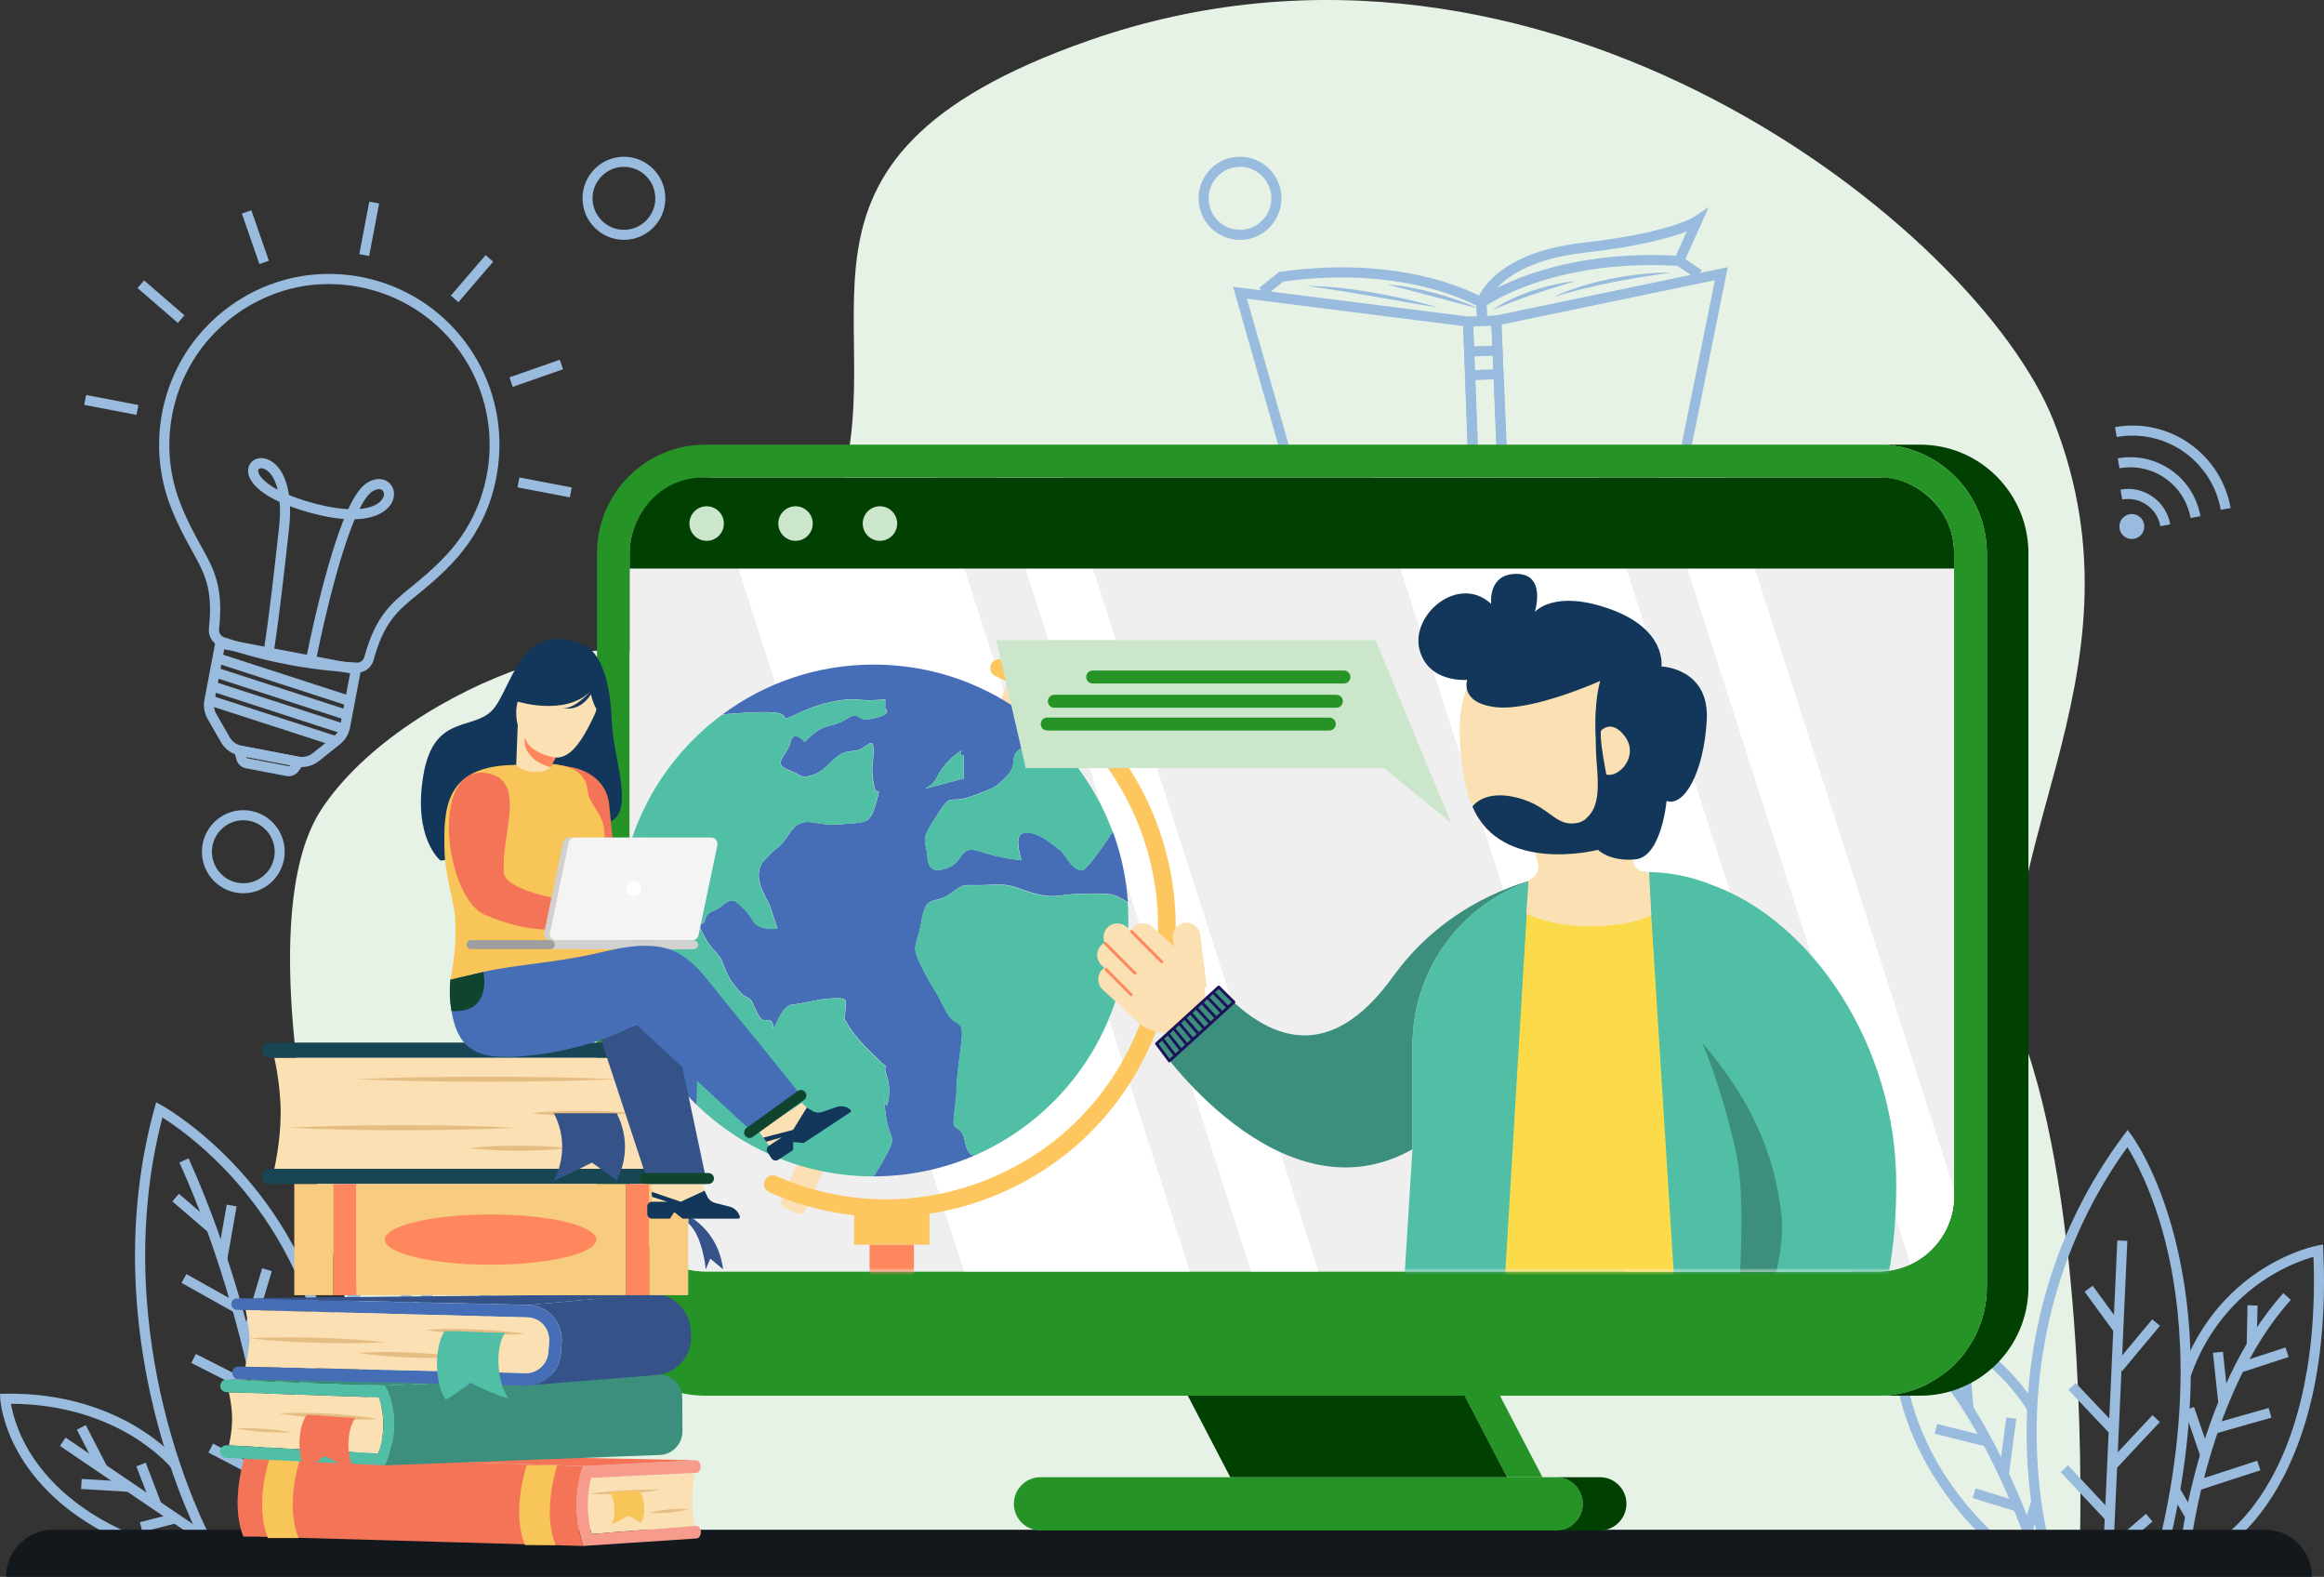 <?xml version="1.0" encoding="UTF-8"?>
<svg width="628px" height="426px" viewBox="0 0 628 426" version="1.1" xmlns="http://www.w3.org/2000/svg" xmlns:xlink="http://www.w3.org/1999/xlink">
    <rect x="0" y="0" width="628" height="426" fill="#333333" stroke="none"/>
    <title>04D825E0-12AB-4886-8BDA-C2D7DEAD8B22</title>
    <defs>
        <path d="M357.859,20.488 L357.859,193.99 C357.859,202.178 353.067,209.257 346.13,212.527 C343.492,213.782 340.553,214.478 337.459,214.478 L20.419,214.478 C9.164,214.478 0,205.282 0,193.99 L0,20.488 C0,9.195 9.164,0 20.419,0 L337.449,0 C348.713,0 357.859,9.186 357.859,20.488 Z" id="path-1"></path>
        <path d="M357.859,20.488 L357.859,193.99 C357.859,202.178 353.067,209.257 346.13,212.527 C343.492,213.782 340.553,214.478 337.459,214.478 L20.419,214.478 C9.164,214.478 0,205.282 0,193.99 L0,20.488 C0,9.195 9.164,0 20.419,0 L337.449,0 C348.713,0 357.859,9.186 357.859,20.488 Z" id="path-3"></path>
        <path d="M357.859,20.488 L357.859,193.99 C357.859,202.178 353.067,209.257 346.13,212.527 C343.492,213.782 340.553,214.478 337.459,214.478 L20.419,214.478 C9.164,214.478 0,205.282 0,193.99 L0,20.488 C0,9.195 9.164,0 20.419,0 L337.449,0 C348.713,0 357.859,9.186 357.859,20.488 Z" id="path-5"></path>
    </defs>
    <g id="Mockups-" stroke="none" stroke-width="1" fill="none" fill-rule="evenodd">
        <g id="Home" transform="translate(-812, -185)">
            <g id="BG" transform="translate(318, -541.01)">
                <g id="Group" transform="translate(494, 726.01)">
                    <path d="M562.096,413.526 C562.096,413.526 564.177,332.023 547.793,283.61 C531.408,235.188 582.725,183.927 554.903,113.644 C534.384,61.806 416.972,-31.998 294.247,10.938 C201.079,43.534 243.815,88.485 225.368,136.824 C206.92,185.173 180.03,238.568 170.308,249.201 C160.587,259.834 179.363,208.161 179.409,185.164 C179.455,162.166 110.009,183.579 86.861,218.629 C63.704,253.68 93.981,364.408 106.112,386.261 C118.243,408.113 147.799,413.526 147.799,413.526 L562.096,413.526 Z" id="Path" fill="#E6F2E6" fill-rule="nonzero"></path>
                    <path d="M515.097,197.913 C508.926,197.913 503.906,192.875 503.906,186.684 C503.906,180.493 508.926,175.455 515.097,175.455 C521.267,175.455 526.287,180.493 526.287,186.684 C526.278,192.875 521.258,197.913 515.097,197.913 Z M515.097,178.176 C510.423,178.176 506.617,181.995 506.617,186.684 C506.617,191.373 510.423,195.192 515.097,195.192 C519.77,195.192 523.576,191.373 523.576,186.684 C523.567,181.995 519.77,178.176 515.097,178.176 Z M168.601,64.8 C162.431,64.8 157.411,59.763 157.411,53.572 C157.411,47.381 162.431,42.343 168.601,42.343 C174.772,42.343 179.792,47.381 179.792,53.572 C179.792,59.763 174.772,64.8 168.601,64.8 Z M168.601,45.073 C163.928,45.073 160.122,48.892 160.122,53.581 C160.122,58.27 163.928,62.089 168.601,62.089 C173.275,62.089 177.081,58.27 177.081,53.581 C177.081,48.892 173.275,45.073 168.601,45.073 Z M65.748,241.325 C59.578,241.325 54.557,236.287 54.557,230.096 C54.557,223.905 59.578,218.868 65.748,218.868 C71.919,218.868 76.939,223.905 76.939,230.096 C76.93,236.287 71.91,241.325 65.748,241.325 Z M65.748,221.597 C61.075,221.597 57.268,225.416 57.268,230.105 C57.268,234.794 61.075,238.614 65.748,238.614 C70.422,238.614 74.228,234.794 74.228,230.105 C74.219,225.407 70.422,221.597 65.748,221.597 Z M335.076,64.8 C328.906,64.8 323.885,59.763 323.885,53.572 C323.885,47.381 328.906,42.343 335.076,42.343 C341.247,42.343 346.267,47.381 346.267,53.572 C346.267,59.763 341.247,64.8 335.076,64.8 Z M335.076,45.073 C330.403,45.073 326.596,48.892 326.596,53.581 C326.596,58.27 330.403,62.089 335.076,62.089 C339.75,62.089 343.556,58.27 343.556,53.581 C343.556,48.892 339.75,45.073 335.076,45.073 Z M78.025,209.7 C77.824,209.7 77.624,209.681 77.414,209.645 L66.415,207.547 L66.415,207.547 L66.415,207.547 C65.155,207.309 64.151,206.348 63.85,205.102 L62.855,201.017 L83.119,204.891 L80.7,208.326 C80.079,209.187 79.075,209.7 78.025,209.7 Z M66.488,204.47 C66.542,204.672 66.716,204.827 66.917,204.864 L66.917,204.864 L77.916,206.961 C78.126,206.998 78.336,206.916 78.463,206.751 L66.488,204.47 Z" id="Shape" fill="#99BBDD" fill-rule="nonzero"></path>
                    <path d="M81.567,207.209 C81.101,207.209 80.627,207.163 80.152,207.071 L64.817,204.14 C62.663,203.728 60.792,202.4 59.696,200.486 L56.109,194.231 C55.215,192.665 54.904,190.824 55.242,189.047 L58.437,172.213 L97.778,179.733 L94.583,196.566 C94.246,198.343 93.287,199.937 91.872,201.063 L86.25,205.551 C84.908,206.641 83.256,207.209 81.567,207.209 Z M60.591,175.41 L57.907,189.569 C57.688,190.705 57.889,191.886 58.464,192.884 L62.051,199.14 C62.754,200.358 63.95,201.21 65.328,201.475 L80.663,204.406 C82.042,204.672 83.466,204.314 84.561,203.435 L90.184,198.947 C91.087,198.224 91.699,197.207 91.918,196.072 L94.602,181.912 L60.591,175.41 Z" id="Shape" fill="#99BBDD" fill-rule="nonzero"></path>
                    <path d="M96.416,181.752 C96.161,181.752 95.896,181.733 95.631,181.688 C83.628,181.074 71.716,178.803 60.215,174.919 C57.842,174.416 56.208,172.153 56.464,169.726 C57.605,159.075 55.332,154.99 51.891,148.799 C50.202,145.758 48.285,142.305 46.332,137.424 L46.222,137.158 C46.122,136.902 46.021,136.636 45.921,136.38 L45.839,136.16 C45.747,135.922 45.665,135.684 45.583,135.446 C45.547,135.345 45.51,135.244 45.474,135.134 C45.382,134.878 45.3,134.621 45.218,134.365 L45.163,134.191 C45.063,133.889 44.972,133.577 44.88,133.266 L44.798,132.973 C44.734,132.735 44.661,132.496 44.597,132.258 L44.524,131.984 C44.442,131.672 44.36,131.361 44.287,131.04 L44.232,130.82 C44.168,130.564 44.114,130.307 44.059,130.051 L43.995,129.749 C43.931,129.465 43.876,129.181 43.822,128.888 L43.794,128.76 C43.73,128.439 43.675,128.109 43.621,127.789 L43.575,127.505 C43.539,127.248 43.493,126.992 43.456,126.736 L43.42,126.479 C43.374,126.149 43.338,125.82 43.292,125.49 L43.274,125.279 C43.246,125.005 43.219,124.739 43.192,124.464 L43.164,124.171 C43.137,123.86 43.11,123.548 43.091,123.237 L43.082,123.155 C43.064,122.816 43.046,122.477 43.027,122.138 L43.018,121.854 C43.009,121.588 43,121.314 43,121.048 L43,120.801 C43,120.462 43,120.123 43,119.784 L43,119.574 C43,119.29 43.009,119.015 43.018,118.731 L43.027,118.447 C43.037,118.108 43.055,117.778 43.073,117.44 L43.073,117.403 C43.091,117.055 43.119,116.707 43.146,116.359 L43.173,116.075 C43.201,115.8 43.228,115.516 43.256,115.241 L43.283,115.013 C43.319,114.664 43.365,114.316 43.411,113.978 L43.438,113.758 C43.475,113.474 43.52,113.19 43.566,112.906 L43.612,112.622 C43.666,112.274 43.73,111.926 43.794,111.569 C43.867,111.184 43.94,110.8 44.022,110.424 C44.041,110.351 44.059,110.277 44.077,110.204 L44.123,110.012 C44.177,109.774 44.232,109.526 44.287,109.288 C44.314,109.197 44.333,109.096 44.36,109.004 L44.424,108.766 C44.479,108.565 44.524,108.363 44.579,108.162 C44.607,108.052 44.634,107.951 44.67,107.85 L44.743,107.585 C44.789,107.411 44.844,107.228 44.889,107.054 C44.926,106.935 44.962,106.825 44.999,106.706 L45.063,106.504 C45.118,106.321 45.172,106.138 45.227,105.964 C45.264,105.845 45.309,105.716 45.346,105.597 L45.41,105.405 C45.465,105.231 45.528,105.057 45.583,104.883 C45.629,104.755 45.674,104.627 45.72,104.498 L45.775,104.352 C45.839,104.169 45.903,103.995 45.976,103.811 C46.03,103.674 46.085,103.537 46.14,103.399 L46.167,103.326 C46.24,103.134 46.313,102.951 46.396,102.758 C46.459,102.612 46.514,102.465 46.578,102.309 L46.596,102.273 C46.669,102.09 46.752,101.906 46.834,101.714 C46.907,101.549 46.971,101.394 47.044,101.238 C47.126,101.055 47.208,100.872 47.29,100.688 C47.363,100.533 47.436,100.368 47.509,100.212 C47.591,100.029 47.683,99.855 47.765,99.672 C47.838,99.516 47.92,99.36 48.002,99.205 C48.093,99.031 48.185,98.857 48.276,98.673 C48.358,98.518 48.44,98.362 48.522,98.216 C48.614,98.042 48.714,97.867 48.805,97.693 C48.887,97.538 48.979,97.391 49.061,97.236 C49.161,97.062 49.253,96.897 49.353,96.723 C49.444,96.576 49.526,96.42 49.618,96.274 C49.718,96.109 49.819,95.944 49.928,95.77 C50.019,95.624 50.111,95.477 50.202,95.331 C50.311,95.166 50.412,95.001 50.521,94.836 C50.613,94.689 50.713,94.543 50.804,94.406 C50.914,94.241 51.023,94.085 51.133,93.92 L51.169,93.865 C51.252,93.746 51.343,93.618 51.425,93.499 C51.535,93.343 51.644,93.197 51.754,93.05 L51.827,92.958 C51.909,92.849 51.991,92.729 52.073,92.62 C52.183,92.473 52.283,92.336 52.393,92.198 L52.511,92.043 C52.584,91.942 52.666,91.841 52.739,91.749 C52.849,91.612 52.959,91.475 53.068,91.337 L53.196,91.182 C53.269,91.09 53.351,90.989 53.424,90.898 C53.534,90.77 53.643,90.641 53.744,90.513 L53.899,90.33 C53.972,90.238 54.045,90.156 54.118,90.064 C54.236,89.927 54.355,89.79 54.474,89.661 L54.62,89.496 C54.693,89.414 54.766,89.332 54.839,89.249 C54.958,89.121 55.076,88.993 55.195,88.865 L55.377,88.663 C55.441,88.59 55.505,88.516 55.578,88.452 C55.733,88.288 55.889,88.132 56.044,87.967 L56.172,87.83 C56.226,87.775 56.281,87.72 56.327,87.665 C56.582,87.408 56.838,87.152 57.103,86.905 C57.139,86.868 57.185,86.831 57.221,86.795 L57.294,86.731 C57.495,86.538 57.696,86.355 57.897,86.163 C57.961,86.099 58.034,86.034 58.107,85.98 L58.307,85.796 C58.444,85.677 58.572,85.558 58.709,85.439 C58.791,85.366 58.864,85.302 58.946,85.229 L59.147,85.055 C59.275,84.945 59.403,84.835 59.531,84.734 C59.622,84.661 59.713,84.587 59.795,84.514 L59.996,84.349 C60.115,84.249 60.243,84.148 60.37,84.047 C60.462,83.974 60.562,83.901 60.653,83.827 L60.845,83.681 C60.973,83.58 61.101,83.479 61.228,83.378 C61.338,83.296 61.438,83.223 61.548,83.14 L61.685,83.04 C61.822,82.939 61.959,82.838 62.096,82.737 C62.205,82.655 62.315,82.582 62.424,82.499 L62.561,82.398 C62.698,82.298 62.835,82.206 62.981,82.105 C63.109,82.023 63.227,81.941 63.355,81.849 L63.41,81.812 C63.574,81.702 63.729,81.602 63.885,81.501 C64.022,81.409 64.158,81.327 64.295,81.235 L64.323,81.217 C64.478,81.116 64.642,81.016 64.797,80.915 C64.943,80.823 65.099,80.732 65.245,80.64 C65.409,80.539 65.564,80.448 65.728,80.347 C65.875,80.255 66.03,80.173 66.185,80.081 C66.349,79.99 66.513,79.898 66.669,79.807 C66.824,79.724 66.979,79.642 67.125,79.55 C67.289,79.459 67.454,79.376 67.618,79.285 C67.773,79.202 67.928,79.12 68.083,79.046 C68.248,78.964 68.412,78.882 68.586,78.79 C68.741,78.708 68.896,78.634 69.06,78.561 C69.224,78.479 69.398,78.396 69.562,78.323 C69.717,78.25 69.882,78.176 70.037,78.103 C70.21,78.03 70.375,77.947 70.548,77.874 C70.712,77.801 70.867,77.737 71.032,77.663 C71.205,77.59 71.379,77.517 71.552,77.444 L71.579,77.435 C71.735,77.37 71.89,77.306 72.045,77.242 C72.218,77.169 72.392,77.105 72.565,77.041 L72.602,77.022 C72.757,76.967 72.903,76.903 73.058,76.848 C73.232,76.784 73.405,76.72 73.578,76.665 L73.661,76.638 C73.798,76.583 73.944,76.537 74.081,76.491 C74.236,76.436 74.391,76.39 74.537,76.335 L74.719,76.271 C74.847,76.226 74.984,76.18 75.112,76.143 C75.258,76.097 75.413,76.052 75.568,76.006 L75.787,75.942 C75.915,75.905 76.034,75.868 76.162,75.832 C76.308,75.786 76.463,75.749 76.609,75.704 L76.855,75.63 C76.974,75.594 77.093,75.566 77.211,75.529 C77.357,75.493 77.494,75.456 77.64,75.42 L77.932,75.346 C78.042,75.319 78.161,75.291 78.27,75.264 C78.416,75.227 78.571,75.191 78.717,75.163 L79.019,75.09 C79.128,75.062 79.229,75.044 79.338,75.017 C79.512,74.98 79.694,74.943 79.868,74.907 L80.151,74.852 C80.242,74.833 80.324,74.815 80.415,74.797 C80.771,74.733 81.127,74.669 81.492,74.604 C81.584,74.586 81.684,74.577 81.775,74.559 L82.058,74.513 C82.232,74.485 82.405,74.458 82.579,74.43 C82.688,74.412 82.807,74.403 82.916,74.385 L83.218,74.348 C83.373,74.33 83.528,74.311 83.683,74.293 C83.802,74.275 83.93,74.266 84.048,74.256 L84.349,74.229 C84.495,74.211 84.641,74.201 84.788,74.183 C84.915,74.174 85.043,74.165 85.171,74.156 L85.454,74.137 C85.6,74.128 85.755,74.11 85.901,74.101 C86.038,74.092 86.175,74.082 86.321,74.073 L86.549,74.064 C86.704,74.055 86.869,74.046 87.024,74.037 C87.17,74.027 87.307,74.027 87.453,74.018 L87.635,74.009 C87.809,74 87.973,74 88.147,74 C88.302,74 88.466,74 88.621,74 L88.749,74 C88.922,74 89.096,74 89.269,74 C89.443,74 89.607,74.009 89.78,74.009 L89.826,74.009 C90.018,74.009 90.21,74.018 90.401,74.027 C90.584,74.037 90.775,74.046 90.958,74.046 C91.15,74.055 91.341,74.064 91.533,74.073 C91.725,74.082 91.907,74.101 92.099,74.11 C92.291,74.119 92.482,74.137 92.674,74.156 C92.866,74.174 93.048,74.192 93.24,74.211 C93.432,74.229 93.623,74.247 93.815,74.266 C94.007,74.284 94.189,74.311 94.381,74.33 L94.5,74.339 C94.564,74.348 94.618,74.348 94.682,74.357 C94.737,74.366 94.783,74.376 94.837,74.376 L94.929,74.385 C95.175,74.421 95.412,74.449 95.659,74.485 C95.832,74.513 96.006,74.54 96.17,74.568 C96.407,74.604 96.645,74.641 96.873,74.687 L96.955,74.705 C97.101,74.733 97.247,74.76 97.393,74.788 L97.576,74.824 C97.704,74.852 97.822,74.87 97.95,74.898 L98.26,74.962 C98.37,74.98 98.479,75.007 98.589,75.026 C98.908,75.09 99.228,75.163 99.538,75.246 L99.748,75.291 C122.431,80.759 137.428,102.41 134.635,125.646 L134.608,125.866 C134.571,126.177 134.525,126.488 134.48,126.8 C134.462,126.937 134.434,127.074 134.416,127.221 C134.379,127.477 134.334,127.725 134.297,127.972 C134.27,128.146 134.233,128.32 134.206,128.494 L134.188,128.613 C134.179,128.677 134.169,128.732 134.151,128.796 C134.133,128.879 134.115,128.961 134.106,129.034 L134.078,129.181 C134.042,129.364 134.005,129.538 133.969,129.721 C133.923,129.959 133.868,130.188 133.814,130.427 L133.795,130.518 C133.768,130.656 133.731,130.793 133.704,130.921 C133.64,131.187 133.576,131.443 133.512,131.709 L133.485,131.837 C133.467,131.901 133.448,131.974 133.43,132.038 L133.33,132.414 C133.248,132.707 133.165,133 133.083,133.293 L133.047,133.421 C132.955,133.742 132.855,134.053 132.755,134.374 L132.673,134.63 C132.572,134.942 132.472,135.244 132.362,135.555 L132.289,135.757 C132.198,136.023 132.097,136.297 131.997,136.563 L131.915,136.774 C131.796,137.076 131.678,137.369 131.559,137.671 L131.459,137.918 C131.34,138.211 131.212,138.514 131.084,138.807 L131.029,138.926 C130.911,139.201 130.783,139.466 130.655,139.741 L130.546,139.979 C130.409,140.263 130.272,140.547 130.135,140.831 L130.025,141.051 C129.898,141.298 129.77,141.545 129.642,141.792 L129.551,141.957 C129.405,142.241 129.25,142.516 129.094,142.791 L128.957,143.029 C128.802,143.304 128.647,143.569 128.483,143.844 L128.382,144.018 C128.245,144.247 128.099,144.485 127.953,144.714 L127.816,144.934 C127.652,145.19 127.488,145.447 127.314,145.703 L127.159,145.932 C127.004,146.161 126.849,146.399 126.685,146.628 L126.575,146.784 C126.402,147.022 126.228,147.269 126.055,147.507 L125.881,147.736 C125.699,147.984 125.516,148.222 125.334,148.46 L125.179,148.661 C125.023,148.863 124.859,149.064 124.704,149.266 L124.549,149.458 C124.357,149.687 124.165,149.916 123.974,150.145 L123.782,150.374 C123.59,150.603 123.389,150.823 123.198,151.043 L123.052,151.198 C122.942,151.317 122.833,151.446 122.723,151.565 L122.385,151.931 C118.771,155.787 115.676,158.306 112.947,160.531 C107.443,165.01 103.801,167.977 100.98,178.235 C100.451,180.332 98.525,181.743 96.416,181.752 Z M89.132,76.757 C89.023,76.757 88.922,76.757 88.813,76.757 L88.685,76.757 C88.539,76.757 88.393,76.757 88.247,76.757 C88.092,76.757 87.928,76.766 87.772,76.766 L87.59,76.775 C87.462,76.775 87.325,76.784 87.197,76.784 C87.051,76.793 86.905,76.803 86.759,76.803 L86.531,76.812 C86.403,76.821 86.275,76.821 86.148,76.83 C86.011,76.839 85.874,76.848 85.737,76.858 L85.445,76.876 C85.326,76.885 85.217,76.894 85.098,76.903 C84.961,76.912 84.833,76.931 84.696,76.94 L84.386,76.967 C84.276,76.977 84.167,76.986 84.057,77.004 C83.92,77.022 83.774,77.041 83.637,77.059 L83.327,77.096 C83.227,77.105 83.126,77.123 83.026,77.132 C82.862,77.151 82.706,77.178 82.542,77.206 L82.241,77.251 C82.159,77.26 82.077,77.279 81.994,77.288 C81.657,77.343 81.319,77.407 80.981,77.471 C80.908,77.489 80.835,77.499 80.762,77.517 L80.461,77.581 C80.297,77.618 80.132,77.645 79.968,77.682 C79.877,77.7 79.785,77.728 79.694,77.746 L79.375,77.819 C79.238,77.847 79.101,77.883 78.964,77.911 C78.864,77.938 78.763,77.957 78.663,77.984 L78.361,78.057 C78.234,78.094 78.097,78.121 77.969,78.158 C77.859,78.186 77.759,78.213 77.65,78.25 L77.394,78.323 C77.257,78.36 77.12,78.396 76.983,78.442 C76.874,78.479 76.755,78.506 76.645,78.543 L76.417,78.616 C76.28,78.662 76.134,78.698 75.997,78.744 C75.879,78.781 75.751,78.827 75.632,78.863 L75.45,78.927 C75.304,78.973 75.167,79.019 75.021,79.074 C74.893,79.12 74.756,79.165 74.628,79.211 L74.555,79.239 C74.382,79.303 74.217,79.358 74.053,79.422 C73.907,79.477 73.77,79.532 73.633,79.587 L73.597,79.605 C73.432,79.669 73.268,79.733 73.104,79.797 C72.958,79.852 72.812,79.916 72.666,79.981 L72.647,79.99 C72.483,80.054 72.319,80.127 72.164,80.191 C72.008,80.255 71.862,80.319 71.707,80.393 C71.543,80.466 71.388,80.539 71.223,80.603 C71.077,80.668 70.922,80.741 70.776,80.814 C70.621,80.887 70.457,80.961 70.302,81.043 C70.156,81.116 70,81.19 69.854,81.263 C69.699,81.345 69.544,81.419 69.38,81.501 C69.234,81.574 69.088,81.657 68.941,81.73 C68.786,81.812 68.631,81.895 68.476,81.977 C68.33,82.06 68.184,82.133 68.038,82.215 C67.883,82.298 67.727,82.389 67.581,82.472 C67.435,82.554 67.298,82.637 67.152,82.719 C66.997,82.811 66.851,82.902 66.696,82.994 C66.559,83.076 66.413,83.168 66.276,83.25 C66.13,83.342 65.975,83.443 65.829,83.534 L65.802,83.552 C65.674,83.635 65.546,83.717 65.418,83.8 C65.272,83.891 65.126,83.992 64.989,84.084 L64.925,84.129 C64.807,84.203 64.697,84.285 64.578,84.368 C64.451,84.459 64.314,84.551 64.186,84.642 L64.049,84.743 C63.949,84.816 63.839,84.89 63.739,84.963 C63.611,85.055 63.483,85.155 63.355,85.247 L63.209,85.357 C63.109,85.43 63.017,85.503 62.917,85.577 C62.798,85.668 62.68,85.76 62.561,85.851 L62.369,85.998 C62.287,86.062 62.196,86.126 62.114,86.199 C61.995,86.291 61.886,86.383 61.776,86.474 L61.566,86.648 C61.484,86.712 61.402,86.776 61.329,86.85 C61.21,86.95 61.092,87.051 60.982,87.152 L60.772,87.335 C60.699,87.399 60.635,87.454 60.562,87.518 C60.434,87.628 60.316,87.738 60.188,87.848 L59.978,88.04 C59.923,88.095 59.859,88.141 59.804,88.196 C59.613,88.37 59.43,88.553 59.239,88.727 L59.056,88.892 C58.81,89.13 58.572,89.368 58.326,89.606 C58.28,89.652 58.234,89.698 58.198,89.744 L58.052,89.89 C57.906,90.037 57.76,90.193 57.614,90.339 C57.559,90.403 57.504,90.458 57.44,90.522 L57.24,90.733 C57.13,90.852 57.02,90.971 56.911,91.09 C56.847,91.163 56.783,91.237 56.719,91.31 L56.564,91.484 C56.455,91.612 56.345,91.731 56.235,91.859 C56.172,91.933 56.108,92.015 56.035,92.098 L55.87,92.29 C55.77,92.409 55.67,92.528 55.569,92.647 C55.496,92.729 55.432,92.821 55.359,92.903 L55.231,93.059 C55.131,93.187 55.021,93.316 54.921,93.444 C54.848,93.535 54.784,93.627 54.711,93.719 L54.592,93.874 C54.492,94.003 54.392,94.14 54.291,94.268 C54.218,94.369 54.136,94.479 54.063,94.589 L53.99,94.689 C53.89,94.827 53.789,94.973 53.689,95.111 C53.607,95.221 53.534,95.34 53.451,95.45 L53.415,95.505 C53.315,95.651 53.205,95.807 53.105,95.962 C53.013,96.1 52.922,96.237 52.84,96.365 C52.739,96.521 52.639,96.677 52.539,96.833 C52.447,96.97 52.365,97.107 52.283,97.245 C52.183,97.4 52.091,97.556 51.991,97.712 C51.909,97.849 51.827,97.996 51.745,98.133 C51.653,98.289 51.562,98.454 51.471,98.609 C51.389,98.747 51.306,98.893 51.233,99.04 C51.142,99.205 51.051,99.36 50.969,99.525 C50.896,99.672 50.813,99.818 50.74,99.956 C50.658,100.121 50.567,100.285 50.485,100.45 C50.412,100.597 50.339,100.743 50.266,100.89 C50.184,101.055 50.102,101.229 50.019,101.394 C49.946,101.54 49.882,101.687 49.809,101.842 C49.727,102.016 49.654,102.181 49.572,102.355 C49.508,102.502 49.435,102.657 49.371,102.804 C49.298,102.978 49.225,103.152 49.152,103.326 L49.134,103.363 C49.079,103.5 49.015,103.637 48.961,103.775 C48.887,103.949 48.824,104.132 48.751,104.306 L48.723,104.379 C48.678,104.508 48.623,104.636 48.577,104.764 C48.513,104.929 48.449,105.103 48.395,105.268 L48.34,105.423 C48.294,105.542 48.258,105.652 48.212,105.771 C48.157,105.936 48.102,106.101 48.048,106.257 L47.984,106.449 C47.947,106.559 47.911,106.669 47.874,106.779 C47.82,106.944 47.765,107.118 47.719,107.283 L47.655,107.493 C47.619,107.594 47.591,107.704 47.564,107.805 C47.518,107.969 47.473,108.134 47.427,108.29 L47.354,108.565 C47.327,108.656 47.299,108.748 47.272,108.84 C47.226,109.023 47.171,109.215 47.126,109.398 L47.062,109.646 C47.044,109.728 47.016,109.81 46.998,109.893 C46.943,110.113 46.898,110.342 46.843,110.571 L46.797,110.781 C46.779,110.845 46.77,110.9 46.752,110.964 C46.679,111.322 46.606,111.679 46.532,112.045 C46.469,112.375 46.414,112.705 46.359,113.034 L46.313,113.3 C46.268,113.565 46.231,113.831 46.195,114.097 L46.167,114.307 C46.122,114.637 46.085,114.958 46.049,115.287 L46.021,115.507 C45.994,115.773 45.967,116.029 45.939,116.295 L45.912,116.56 C45.884,116.89 45.857,117.211 45.839,117.54 L45.839,117.577 C45.821,117.888 45.802,118.209 45.793,118.52 L45.784,118.786 C45.775,119.051 45.766,119.317 45.766,119.574 L45.766,119.775 C45.766,120.096 45.766,120.416 45.766,120.737 L45.766,120.966 C45.766,121.222 45.775,121.479 45.784,121.726 L45.793,121.991 C45.802,122.312 45.821,122.633 45.839,122.944 L45.848,123.017 C45.866,123.319 45.894,123.613 45.912,123.906 L45.939,124.18 C45.967,124.437 45.985,124.693 46.012,124.95 L46.03,125.151 C46.067,125.463 46.103,125.774 46.149,126.076 L46.186,126.323 C46.222,126.562 46.259,126.809 46.295,127.047 L46.341,127.322 C46.396,127.624 46.441,127.935 46.505,128.238 L46.532,128.357 C46.587,128.631 46.642,128.897 46.697,129.163 L46.761,129.447 C46.815,129.685 46.87,129.932 46.925,130.17 L46.971,130.381 C47.044,130.674 47.117,130.976 47.199,131.269 L47.272,131.526 C47.336,131.745 47.391,131.974 47.454,132.194 L47.537,132.469 C47.619,132.762 47.71,133.046 47.801,133.339 L47.856,133.504 C47.938,133.742 48.011,133.989 48.093,134.227 C48.13,134.328 48.157,134.42 48.194,134.511 C48.276,134.74 48.358,134.96 48.44,135.189 L48.513,135.4 C48.605,135.647 48.696,135.894 48.796,136.132 L48.796,136.132 L48.897,136.389 C50.777,141.115 52.648,144.476 54.3,147.453 C57.86,153.854 60.434,158.489 59.202,170.001 C59.092,171.064 59.814,172.053 60.863,172.254 L60.955,172.273 L61.046,172.3 C72.364,176.128 84.094,178.363 95.896,178.958 L95.987,178.967 L96.079,178.986 C97.128,179.187 98.16,178.537 98.443,177.511 C101.492,166.411 105.617,163.05 111.313,158.415 C113.979,156.245 116.991,153.79 120.487,150.063 L120.806,149.715 C120.916,149.605 121.016,149.486 121.117,149.376 L121.254,149.229 C121.445,149.019 121.628,148.808 121.81,148.597 L121.993,148.387 C122.175,148.176 122.358,147.956 122.531,147.736 L122.677,147.553 C122.833,147.37 122.979,147.178 123.125,146.985 L123.271,146.793 C123.444,146.564 123.618,146.344 123.782,146.115 L123.946,145.896 C124.111,145.676 124.275,145.447 124.43,145.218 L124.53,145.071 C124.676,144.851 124.832,144.641 124.978,144.421 L125.124,144.201 C125.279,143.963 125.443,143.716 125.598,143.478 L125.726,143.276 C125.863,143.056 126,142.837 126.128,142.617 L126.228,142.452 C126.374,142.205 126.52,141.948 126.666,141.692 L126.794,141.463 C126.94,141.206 127.086,140.941 127.223,140.684 L127.305,140.529 C127.424,140.3 127.552,140.061 127.661,139.833 L127.762,139.631 C127.899,139.365 128.026,139.1 128.154,138.825 L128.255,138.605 C128.373,138.349 128.492,138.092 128.601,137.836 L128.647,137.726 C128.766,137.451 128.884,137.167 129.003,136.893 L129.094,136.664 C129.213,136.38 129.323,136.105 129.432,135.821 L129.505,135.629 C129.596,135.381 129.697,135.125 129.779,134.869 L129.843,134.685 C129.943,134.401 130.044,134.108 130.135,133.815 L130.208,133.577 C130.299,133.284 130.4,132.982 130.482,132.68 L130.518,132.561 C130.6,132.286 130.674,132.011 130.756,131.736 L130.856,131.379 C130.865,131.324 130.883,131.278 130.893,131.233 L130.929,131.077 C130.993,130.83 131.057,130.582 131.112,130.335 C131.139,130.207 131.166,130.088 131.194,129.959 L131.212,129.868 C131.267,129.648 131.312,129.428 131.358,129.199 C131.395,129.025 131.431,128.86 131.459,128.696 L131.495,128.531 C131.504,128.467 131.522,128.402 131.532,128.338 C131.541,128.293 131.55,128.247 131.559,128.201 L131.586,128.054 C131.614,127.89 131.641,127.734 131.668,127.569 C131.705,127.331 131.751,127.093 131.787,126.855 C131.805,126.726 131.824,126.589 131.851,126.461 C131.897,126.168 131.933,125.875 131.97,125.582 L131.997,125.371 C134.626,103.5 120.514,83.131 99.164,77.984 L98.963,77.938 C98.662,77.865 98.37,77.801 98.069,77.737 C97.968,77.718 97.877,77.7 97.777,77.673 L97.439,77.599 C97.329,77.581 97.22,77.554 97.11,77.535 L96.937,77.508 C96.8,77.48 96.663,77.462 96.526,77.435 L96.444,77.416 C96.225,77.38 95.997,77.343 95.778,77.306 C95.613,77.279 95.458,77.26 95.294,77.233 C95.066,77.196 94.837,77.169 94.6,77.132 L94.089,77.068 C93.915,77.05 93.733,77.022 93.55,77.004 C93.368,76.986 93.194,76.967 93.012,76.949 C92.838,76.931 92.656,76.912 92.482,76.903 C92.3,76.885 92.126,76.876 91.944,76.867 C91.77,76.858 91.588,76.839 91.414,76.83 C91.232,76.821 91.058,76.812 90.876,76.803 C90.702,76.793 90.52,76.784 90.346,76.784 C90.164,76.775 89.99,76.775 89.808,76.775 L89.762,76.775 C89.607,76.775 89.443,76.766 89.288,76.766 C89.242,76.757 89.187,76.757 89.132,76.757 Z" id="Shape" fill="#99BBDD" fill-rule="nonzero"></path>
                    <path d="M85.081,179.925 L82.416,179.412 C82.434,179.302 84.506,168.522 87.509,157.248 C89.28,150.608 91.023,145.085 92.703,140.845 C92.785,140.634 92.867,140.424 92.959,140.213 C89.928,139.984 86.213,139.288 81.658,137.887 C80.481,137.52 79.376,137.145 78.363,136.769 C78.427,138.647 78.345,140.698 78.098,142.906 C74.922,171.874 73.726,177.589 73.68,177.818 L71.024,177.241 C71.033,177.186 72.247,171.288 75.396,142.603 C75.698,139.892 75.725,137.575 75.561,135.606 C68.605,132.419 66.533,128.884 67.145,126.319 C67.574,124.524 69.345,123.471 71.362,123.828 C73.562,124.213 75.543,126.072 76.793,128.939 C77.405,130.34 77.834,131.933 78.098,133.729 C79.367,134.251 80.818,134.773 82.452,135.276 C87.171,136.733 91.033,137.41 94.109,137.548 C95.797,133.903 97.431,131.595 99.047,130.541 C101.776,128.765 104.031,129.36 105.236,130.505 C106.678,131.879 106.879,134.104 105.756,136.037 C105.044,137.255 102.643,140.112 95.861,140.286 C94.255,144.069 92.338,149.665 90.129,157.944 C87.144,169.127 85.099,179.815 85.081,179.925 Z M102.424,132.144 C101.877,132.144 101.219,132.373 100.526,132.831 C99.777,133.326 98.636,134.544 97.139,137.511 C100.58,137.209 102.607,136.055 103.41,134.672 C103.967,133.729 103.784,132.895 103.355,132.483 C103.127,132.254 102.798,132.144 102.424,132.144 Z M70.586,126.493 C70.221,126.493 69.865,126.612 69.783,126.969 C69.555,127.904 70.787,130.038 75.05,132.327 C74.137,128.563 72.375,126.786 70.896,126.53 C70.796,126.502 70.696,126.493 70.586,126.493 Z" id="Shape" fill="#99BBDD" fill-rule="nonzero"></path>
                    <polygon id="Rectangle" fill="#99BBDD" fill-rule="nonzero" transform="translate(76.659, 183.611) rotate(-72.097) translate(-76.659, -183.611) " points="75.318 164.794 78.037 164.791 78 202.429 75.281 202.431"></polygon>
                    <polygon id="Rectangle" fill="#99BBDD" fill-rule="nonzero" transform="translate(75.933, 187.402) rotate(-72.097) translate(-75.933, -187.402) " points="74.592 168.584 77.311 168.582 77.274 206.219 74.555 206.222"></polygon>
                    <polygon id="Rectangle" fill="#99BBDD" fill-rule="nonzero" transform="translate(75.215, 191.194) rotate(-72.097) translate(-75.215, -191.194) " points="73.874 172.377 76.593 172.374 76.556 210.011 73.837 210.014"></polygon>
                    <polygon id="Rectangle" fill="#99BBDD" fill-rule="nonzero" transform="translate(73.658, 194.711) rotate(-72.097) translate(-73.658, -194.711) " points="72.316 176.775 75.035 176.772 75 212.647 72.28 212.65"></polygon>
                    <polygon id="Rectangle" fill="#99BBDD" fill-rule="nonzero" transform="translate(147.172, 131.682) rotate(-79.223) translate(-147.172, -131.682) " points="145.817 124.484 148.537 124.483 148.528 138.879 145.808 138.881"></polygon>
                    <polygon id="Rectangle" fill="#99BBDD" fill-rule="nonzero" transform="translate(144.913, 100.85) rotate(-19.219) translate(-144.913, -100.85) " points="137.714 99.498 152.114 99.483 152.111 102.202 137.711 102.217"></polygon>
                    <polygon id="Rectangle" fill="#99BBDD" fill-rule="nonzero" transform="translate(127.549, 75.272) rotate(-49.222) translate(-127.549, -75.272) " points="120.34 73.926 134.762 73.902 134.758 76.617 120.335 76.641"></polygon>
                    <polygon id="Rectangle" fill="#99BBDD" fill-rule="nonzero" transform="translate(99.771, 61.813) rotate(-79.216) translate(-99.771, -61.813) " points="92.551 60.462 106.992 60.453 106.99 63.164 92.549 63.173"></polygon>
                    <polygon id="Rectangle" fill="#99BBDD" fill-rule="nonzero" transform="translate(69.008, 64.068) rotate(-19.219) translate(-69.008, -64.068) " points="67.66 56.851 70.372 56.848 70.357 71.286 67.645 71.289"></polygon>
                    <polygon id="Rectangle" fill="#99BBDD" fill-rule="nonzero" transform="translate(43.498, 81.498) rotate(-49.217) translate(-43.498, -81.498) " points="42.151 74.292 44.868 74.288 44.844 88.703 42.127 88.708"></polygon>
                    <polygon id="Rectangle" fill="#99BBDD" fill-rule="nonzero" transform="translate(30.074, 109.397) rotate(-79.216) translate(-30.074, -109.397) " points="28.718 102.2 31.438 102.198 31.429 116.594 28.709 116.596"></polygon>
                    <path d="M400.77,163.366 L355.176,154.336 L333.205,77.485 L398.013,85.682 L400.77,163.366 Z M357.33,151.991 L397.94,160.032 L395.393,88.1 L336.957,80.709 L357.33,151.991 Z M406.31,163.146 L402.924,85.499 L466.883,72.182 L451.046,150.535 L406.31,163.146 Z M405.735,87.697 L408.866,159.602 L448.709,148.364 L463.405,75.69 L405.735,87.697 Z" id="Shape" fill="#99BBDD" fill-rule="nonzero"></path>
                    <path d="M398.351,163.1 L395.293,85.591 L405.635,85.178 L408.693,162.688 L398.351,163.1 Z M398.113,88.201 L400.961,160.27 L405.881,160.078 L403.033,88.009 L398.113,88.201 Z" id="Shape" fill="#99BBDD" fill-rule="nonzero"></path>
                    <path d="M399.163,86.8 L398.944,81.13 L399.528,80.7 C399.72,80.553 404.403,77.183 413.467,74.051 C421.773,71.184 435.51,68.006 453.785,69.132 L454.15,69.151 L459.882,73.025 L458.367,75.278 L453.246,71.816 C435.666,70.79 422.467,73.831 414.471,76.569 C407.524,78.951 403.198,81.524 401.701,82.495 L401.865,86.671 L399.163,86.8 Z" id="Path" fill="#99BBDD" fill-rule="nonzero"></path>
                    <path d="M399.163,86.8 L398.999,82.623 C397.438,81.781 392.92,79.555 385.8,77.732 C377.612,75.635 364.212,73.648 346.769,76.066 L341.94,79.921 L340.252,77.787 L345.665,73.465 L346.03,73.41 C364.158,70.845 378.105,72.924 386.612,75.113 C395.895,77.513 400.824,80.508 401.034,80.627 L401.655,81.002 L401.874,86.671 L399.163,86.8 Z" id="Path" fill="#99BBDD" fill-rule="nonzero"></path>
                    <path d="M401.628,82.184 L399.017,81.451 C399.163,80.92 402.887,68.381 427.706,65.588 C451.046,62.96 457.737,58.628 457.801,58.591 L461.735,55.953 L459.8,60.276 L454.944,71.065 L452.47,69.948 L455.82,62.511 C451.667,64.123 443.324,66.568 428.016,68.29 C416.032,69.645 409.487,73.373 406.1,76.267 C402.486,79.344 401.637,82.156 401.628,82.184 Z" id="Path" fill="#99BBDD" fill-rule="nonzero"></path>
                    <polygon id="Rectangle" fill="#99BBDD" fill-rule="nonzero" transform="translate(400.786, 94.847) rotate(-2.292) translate(-400.786, -94.847) " points="396.916 93.488 404.656 93.487 404.656 96.207 396.915 96.208"></polygon>
                    <polygon id="Rectangle" fill="#99BBDD" fill-rule="nonzero" transform="translate(401.013, 101.221) rotate(-2.292) translate(-401.013, -101.221) " points="397.143 99.862 404.884 99.861 404.884 102.581 397.143 102.582"></polygon>
                    <polygon id="Rectangle" fill="#99BBDD" fill-rule="nonzero" transform="translate(402.968, 152.222) rotate(-1.868) translate(-402.968, -152.222) " points="399.098 150.862 406.839 150.861 406.838 153.582 399.098 153.582"></polygon>
                    <polygon id="Rectangle" fill="#99BBDD" fill-rule="nonzero" transform="translate(402.759, 145.865) rotate(-1.868) translate(-402.759, -145.865) " points="398.889 144.505 406.629 144.505 406.629 147.225 398.888 147.225"></polygon>
                    <path d="M403.298,83.786 C404.092,83.182 404.95,82.669 405.808,82.165 C406.675,81.671 407.561,81.222 408.465,80.791 C410.272,79.94 412.125,79.207 414.005,78.566 L415.429,78.108 C415.904,77.952 416.378,77.824 416.862,77.687 C417.821,77.421 418.779,77.165 419.756,76.945 C420.723,76.707 421.7,76.542 422.677,76.35 C423.662,76.194 424.639,76.047 425.634,75.947 C424.694,76.276 423.735,76.542 422.795,76.835 L421.38,77.275 C420.906,77.421 420.431,77.549 419.966,77.705 C419.5,77.861 419.025,78.007 418.551,78.145 C418.076,78.282 417.611,78.447 417.145,78.603 C416.205,78.896 415.274,79.216 414.343,79.528 C412.481,80.169 410.628,80.819 408.784,81.524 C406.94,82.248 405.105,82.971 403.298,83.786 Z M419.92,80.196 C422.357,79.006 424.922,78.09 427.505,77.293 C430.098,76.496 432.726,75.837 435.383,75.296 C436.049,75.168 436.715,75.049 437.382,74.921 L438.386,74.747 L439.39,74.591 L441.398,74.298 C442.073,74.216 442.74,74.142 443.415,74.069 C444.757,73.904 446.117,73.831 447.459,73.739 C447.797,73.721 448.134,73.703 448.472,73.694 L449.485,73.666 C450.161,73.648 450.836,73.639 451.512,73.639 C450.179,73.868 448.837,74.032 447.505,74.243 L445.506,74.545 C445.177,74.6 444.839,74.637 444.511,74.692 L443.516,74.857 C442.849,74.967 442.192,75.076 441.526,75.177 L439.545,75.534 L438.55,75.708 L437.564,75.901 C436.907,76.029 436.241,76.148 435.584,76.285 C432.946,76.817 430.326,77.403 427.715,78.044 C425.114,78.703 422.512,79.39 419.92,80.196 Z M399.51,83.301 C397.438,82.806 395.393,82.266 393.34,81.726 L387.215,80.086 L381.081,78.465 L374.919,76.908 C377.046,77.018 379.164,77.311 381.254,77.696 C383.345,78.09 385.426,78.557 387.479,79.106 C389.533,79.656 391.569,80.279 393.577,80.975 C395.585,81.652 397.575,82.403 399.51,83.301 Z M388.411,83.045 C385.471,82.577 382.541,82.074 379.62,81.561 L375.239,80.791 L373.048,80.407 L370.858,80.031 C369.397,79.775 367.937,79.518 366.467,79.289 C365.737,79.17 365.007,79.033 364.276,78.923 C363.546,78.813 362.816,78.694 362.077,78.566 C359.146,78.108 356.216,77.678 353.259,77.275 C356.235,77.256 359.219,77.467 362.177,77.778 C363.656,77.934 365.134,78.126 366.613,78.337 C367.352,78.438 368.083,78.557 368.822,78.676 L371.022,79.033 C372.482,79.299 373.952,79.564 375.412,79.857 C376.143,80.004 376.873,80.16 377.594,80.315 C378.324,80.462 379.045,80.627 379.776,80.801 C382.669,81.442 385.563,82.165 388.411,83.045 Z" id="Shape" fill="#99BBDD" fill-rule="nonzero"></path>
                    <g transform="translate(571.516, 114.96)" fill="#99BBDD" fill-rule="nonzero">
                        <path d="M28.579,22.761 C26.234,9.564 13.619,0.744 0.475,3.107 L0,0.423 C14.623,-2.196 28.643,7.613 31.254,22.285 L28.579,22.761 Z" id="Path"></path>
                        <path d="M20.419,24.978 C19.643,20.609 17.215,16.808 13.591,14.271 C9.968,11.734 5.568,10.763 1.214,11.542 L0.739,8.858 C5.805,7.952 10.917,9.078 15.143,12.027 C19.36,14.976 22.19,19.409 23.094,24.483 L20.419,24.978 Z M12.268,27.194 C11.848,24.85 10.552,22.816 8.608,21.452 C6.663,20.087 4.308,19.574 1.972,19.986 L1.497,17.303 C4.546,16.753 7.622,17.431 10.159,19.208 C12.697,20.985 14.395,23.65 14.942,26.7 L12.268,27.194 Z M7.321,29.218 C6.253,30.748 4.153,31.123 2.629,30.061 C1.104,28.989 0.73,26.883 1.789,25.353 C2.857,23.824 4.956,23.448 6.481,24.511 C8.005,25.582 8.379,27.689 7.321,29.218 Z" id="Shape"></path>
                    </g>
                    <g transform="translate(-0, 297.797)" fill="#99BBDD" fill-rule="nonzero">
                        <path d="M100.818,118.834 L99.01,116.8 C99.111,116.709 109.361,107.422 117.905,92.136 C125.609,78.352 133.45,56.765 127.562,31.616 C123.756,32.935 112.419,37.468 101.694,47.808 C89.654,59.421 75.917,80.963 78.865,117.707 L76.163,117.927 C74.821,101.231 76.711,86.146 81.777,73.086 C85.839,62.609 91.945,53.413 99.914,45.757 C113.487,32.715 127.59,28.722 128.183,28.566 L129.516,28.2 L129.854,29.546 C132.838,41.324 133.158,53.358 130.821,65.301 C128.95,74.845 125.39,84.351 120.233,93.556 C111.461,109.208 101.247,118.449 100.818,118.834 Z" id="Path"></path>
                        <path d="M90.859,118.156 L88.23,117.478 C88.258,117.359 91.316,105.554 96.774,90.396 C101.813,76.383 110,56.536 120.37,41.58 L122.597,43.137 C103.063,71.319 90.978,117.689 90.859,118.156 Z" id="Path"></path>
                        <polygon id="Rectangle" transform="translate(89.051, 100.76) rotate(-24.248) translate(-89.051, -100.76) " points="87.705 92.721 90.418 92.717 90.397 108.8 87.685 108.803"></polygon>
                        <polygon id="Rectangle" transform="translate(104.121, 91.697) rotate(-26.45) translate(-104.121, -91.697) " points="95.477 90.35 112.768 90.326 112.765 93.045 95.474 93.068"></polygon>
                        <polygon id="Rectangle" transform="translate(98.965, 74.146) rotate(-18.648) translate(-98.965, -74.146) " points="97.617 66.168 100.329 66.166 100.313 82.124 97.601 82.127"></polygon>
                        <polygon id="Rectangle" transform="translate(114.704, 62.719) rotate(-29.865) translate(-114.704, -62.719) " points="106.891 61.372 122.522 61.349 122.518 64.067 106.887 64.089"></polygon>
                        <polygon id="Rectangle" transform="translate(109.886, 52.755) rotate(-18.73) translate(-109.886, -52.755) " points="108.536 46.618 111.248 46.615 111.235 58.893 108.523 58.896"></polygon>
                        <polygon id="Rectangle" transform="translate(36.21, 104.772) rotate(-55.917) translate(-36.21, -104.772) " points="34.888 81.51 37.605 81.505 37.532 128.034 34.815 128.038"></polygon>
                        <path d="M54.284,118.458 C54.211,118.321 46.835,104.4 41.641,83.179 C38.593,70.714 36.877,58.194 36.539,45.958 C36.119,30.645 37.863,15.744 41.733,1.658 L42.189,0 L43.695,0.824 C44.051,1.017 52.504,5.715 62.344,15.835 C68.112,21.77 73.16,28.355 77.332,35.398 C82.544,44.2 86.405,53.752 88.805,63.772 L86.167,64.404 C80.891,42.341 69.281,26.89 60.472,17.804 C53.28,10.386 46.735,5.898 43.887,4.103 C35.9,34.739 39.652,63.534 44.261,82.437 C49.364,103.356 56.602,117.029 56.675,117.158 L54.284,118.458 Z" id="Path"></path>
                        <path d="M74.119,117.9 C74.109,117.771 73.324,104.812 69.783,85.89 C66.515,68.434 60.171,42.185 48.487,16.247 L50.961,15.13 C62.763,41.333 69.171,67.829 72.466,85.441 C76.035,104.528 76.83,117.616 76.83,117.753 L74.119,117.9 Z" id="Path"></path>
                        <polygon id="Rectangle" transform="translate(52.303, 29.902) rotate(-49.421) translate(-52.303, -29.902) " points="50.955 23.515 53.672 23.511 53.65 36.29 50.934 36.294"></polygon>
                        <polygon id="Rectangle" transform="translate(61.332, 35.108) rotate(-79.991) translate(-61.332, -35.108) " points="53.993 33.756 68.672 33.748 68.671 36.459 53.991 36.468"></polygon>
                        <polygon id="Rectangle" transform="translate(56.899, 51.621) rotate(-60.824) translate(-56.899, -51.621) " points="55.552 43.379 58.27 43.375 58.246 59.864 55.528 59.868"></polygon>
                        <polygon id="Rectangle" transform="translate(69.297, 54.733) rotate(-73.268) translate(-69.297, -54.733) " points="59.373 53.386 79.223 53.368 79.221 56.079 59.37 56.098"></polygon>
                        <polygon id="Rectangle" transform="translate(60.957, 73.592) rotate(-63.115) translate(-60.957, -73.592) " points="59.611 63.897 62.329 63.894 62.303 83.286 59.584 83.289"></polygon>
                        <polygon id="Rectangle" transform="translate(75.368, 76.439) rotate(-66.396) translate(-75.368, -76.439) " points="64.852 75.096 85.887 75.07 85.884 77.782 64.849 77.808"></polygon>
                        <polygon id="Rectangle" transform="translate(65.389, 97.822) rotate(-62.518) translate(-65.389, -97.822) " points="64.043 88.297 66.762 88.293 66.735 107.348 64.017 107.351"></polygon>
                        <polygon id="Rectangle" transform="translate(75.876, 105.214) rotate(-65.342) translate(-75.876, -105.214) " points="72.66 103.862 79.095 103.854 79.091 106.567 72.657 106.575"></polygon>
                        <path d="M34.184,119.072 C17.279,111.846 8.909,101.707 4.874,94.481 C0.456,86.577 0.091,80.422 0.073,80.157 L0,78.746 L1.406,78.719 C17.79,78.426 29.657,83.381 36.722,87.584 C44.416,92.164 48.195,96.789 48.35,96.99 L46.242,98.703 L47.301,97.851 L46.251,98.712 C46.215,98.666 42.554,94.206 35.234,89.874 C28.707,86.009 17.882,81.485 2.976,81.448 C3.332,83.619 4.381,88.07 7.33,93.299 C11.173,100.113 19.141,109.684 35.261,116.581 L34.184,119.072 Z" id="Path"></path>
                        <polygon id="Rectangle" transform="translate(24.841, 93.375) rotate(-27.295) translate(-24.841, -93.375) " points="23.493 87.122 26.206 87.118 26.189 99.629 23.476 99.633"></polygon>
                        <polygon id="Rectangle" transform="translate(28.497, 103.49) rotate(-86.612) translate(-28.497, -103.49) " points="27.138 96.973 29.858 96.972 29.856 110.007 27.136 110.008"></polygon>
                        <polygon id="Rectangle" transform="translate(40.235, 103.389) rotate(-21.061) translate(-40.235, -103.389) " points="38.885 97.467 41.597 97.464 41.584 109.31 38.872 109.313"></polygon>
                        <polygon id="Rectangle" transform="translate(42.81, 113.55) rotate(-14.3) translate(-42.81, -113.55) " points="37.981 112.194 47.64 112.186 47.638 114.905 37.979 114.913"></polygon>
                    </g>
                    <g transform="translate(511.439, 305.27)" fill="#99BBDD" fill-rule="nonzero">
                        <polygon id="Rectangle" transform="translate(65.28, 84.302) rotate(-46.812) translate(-65.28, -84.302) " points="56.605 82.959 73.96 82.93 73.956 85.646 56.6 85.675"></polygon>
                        <polygon id="Rectangle" transform="translate(52.561, 98.093) rotate(-43.217) translate(-52.561, -98.093) " points="51.219 89.074 53.934 89.07 53.904 107.112 51.188 107.116"></polygon>
                        <polygon id="Rectangle" transform="translate(65.168, 108.331) rotate(-40.718) translate(-65.168, -108.331) " points="59.668 106.982 70.673 106.964 70.669 109.68 59.663 109.699"></polygon>
                        <polygon id="Rectangle" transform="translate(18.675, 82.483) rotate(-76.049) translate(-18.675, -82.483) " points="17.32 75.294 20.04 75.292 20.029 89.671 17.309 89.673"></polygon>
                        <polygon id="Rectangle" transform="translate(31.056, 85.429) rotate(-82.38) translate(-31.056, -85.429) " points="23.405 84.077 38.708 84.07 38.707 86.781 23.404 86.788"></polygon>
                        <polygon id="Rectangle" transform="translate(27.943, 99.961) rotate(-72.884) translate(-27.943, -99.961) " points="26.59 93.758 29.309 93.756 29.297 106.164 26.578 106.167"></polygon>
                        <polygon id="Rectangle" transform="translate(37.623, 104.35) rotate(-73.053) translate(-37.623, -104.35) " points="33.527 102.998 41.722 102.991 41.719 105.702 33.525 105.71"></polygon>
                        <polygon id="Rectangle" transform="translate(94.356, 78.57) rotate(-15.783) translate(-94.356, -78.57) " points="86.432 77.217 102.282 77.203 102.28 79.922 86.43 79.936"></polygon>
                        <path d="M39.712,112.285 C39.539,111.69 35.55,97.467 36.299,76.603 C36.737,64.358 38.745,52.378 42.259,41.003 C46.659,26.78 53.432,13.472 62.404,1.456 L63.491,0 L64.577,1.456 C64.86,1.841 71.642,11.064 76.306,29.408 C79.035,40.133 80.468,51.774 80.551,64.001 C80.66,79.259 78.67,95.488 74.636,112.23 L71.998,111.589 C81.007,74.185 77.876,46.618 73.668,30.077 C70.2,16.449 65.48,7.931 63.427,4.643 C44.495,30.801 39.676,58.13 39,76.603 C38.252,97.064 42.268,111.397 42.305,111.543 L39.712,112.285 Z" id="Path"></path>
                        <polygon id="Rectangle" transform="translate(60.212, 70.879) rotate(-87.404) translate(-60.212, -70.879) " points="19.2 69.529 101.225 69.517 101.224 72.228 19.2 72.24"></polygon>
                        <polygon id="Rectangle" transform="translate(56.994, 48.408) rotate(-36.254) translate(-56.994, -48.408) " points="55.648 41.572 58.362 41.567 58.341 55.244 55.626 55.248"></polygon>
                        <polygon id="Rectangle" transform="translate(66.091, 58.14) rotate(-50.051) translate(-66.091, -58.14) " points="58.131 56.796 74.055 56.769 74.05 59.484 58.127 59.51"></polygon>
                        <polygon id="Rectangle" transform="translate(54.127, 75.25) rotate(-43.513) translate(-54.127, -75.25) " points="52.783 67.041 55.498 67.037 55.471 83.459 52.755 83.464"></polygon>
                        <path d="M27.746,112.981 C27.426,112.725 19.823,106.689 12.584,95.836 C8.331,89.462 5.099,82.739 2.991,75.87 C0.344,67.261 -0.551,58.396 0.325,49.512 L0.472,48.046 L1.914,48.312 C2.151,48.358 7.81,49.402 15.222,53.157 C22.05,56.619 31.689,63.131 38.863,74.524 L36.572,75.98 C29.754,65.155 20.58,58.945 14.09,55.639 C9.17,53.139 4.999,51.875 2.9,51.334 C1.512,69.89 8.55,84.864 14.793,94.261 C21.785,104.775 29.352,110.792 29.425,110.847 L27.746,112.981 Z" id="Path"></path>
                        <path d="M36.426,112.34 C36.317,112.02 25.546,79.845 9.097,62.59 L11.06,60.713 C19.896,69.981 27.025,83.298 31.452,92.841 C36.235,103.145 38.973,111.406 39,111.488 L36.426,112.34 Z" id="Path"></path>
                        <polygon id="Rectangle" transform="translate(11.71, 67.692) rotate(-71.675) translate(-11.71, -67.692) " points="10.355 62.753 13.075 62.751 13.065 72.63 10.345 72.633"></polygon>
                        <polygon id="Rectangle" transform="translate(20.008, 69.268) rotate(-4.405) translate(-20.008, -69.268) " points="18.654 63.302 21.365 63.301 21.362 75.235 18.651 75.236"></polygon>
                        <path d="M89.45,113.091 L88.109,110.728 C88.182,110.692 95.247,106.515 101.892,94.884 C107.943,84.296 114.844,65.246 113.721,34.281 C111.403,34.931 106.739,36.506 101.517,39.785 C94.726,44.053 85.562,52.168 80.487,66.62 L77.931,65.713 C83.289,50.473 92.992,41.91 100.185,37.413 C107.998,32.532 114.488,31.277 114.762,31.222 L116.295,30.938 L116.369,32.504 C117.017,46.938 116.022,60.136 113.42,71.74 C111.33,81.054 108.199,89.37 104.119,96.459 C97.109,108.622 89.761,112.917 89.45,113.091 Z" id="Path"></path>
                        <path d="M80.56,112.065 L77.867,111.754 C77.876,111.644 79.145,100.965 83.17,87.392 C86.885,74.826 93.795,57.113 105.588,44.072 L107.597,45.903 C96.159,58.551 89.423,75.843 85.79,88.116 C81.819,101.469 80.569,111.956 80.56,112.065 Z" id="Path"></path>
                        <polygon id="Rectangle" transform="translate(97.135, 52.786) rotate(-88.797) translate(-97.135, -52.786) " points="91.732 51.431 102.539 51.43 102.539 54.141 91.732 54.142"></polygon>
                        <polygon id="Rectangle" transform="translate(100.117, 62.147) rotate(-18.024) translate(-100.117, -62.147) " points="93.311 60.794 106.925 60.78 106.922 63.499 93.308 63.513"></polygon>
                        <polygon id="Rectangle" transform="translate(88.627, 66.883) rotate(-6.085) translate(-88.627, -66.883) " points="87.273 60.014 89.984 60.013 89.98 73.751 87.269 73.752"></polygon>
                        <polygon id="Rectangle" transform="translate(82.311, 81.529) rotate(-19.044) translate(-82.311, -81.529) " points="80.962 74.924 83.674 74.922 83.661 88.133 80.949 88.136"></polygon>
                        <polygon id="Rectangle" transform="translate(90.62, 93.35) rotate(-17.982) translate(-90.62, -93.35) " points="81.87 91.999 99.373 91.982 99.371 94.701 81.867 94.718"></polygon>
                        <polygon id="Rectangle" transform="translate(78.39, 100.872) rotate(-30.424) translate(-78.39, -100.872) " points="77.039 96.825 79.753 96.821 79.741 104.919 77.027 104.923"></polygon>
                    </g>
                    <path d="M624.759,426 L1.652,426 L1.652,426 C1.652,418.966 7.33,413.269 14.34,413.269 L612.071,413.269 C619.082,413.269 624.759,418.975 624.759,426 L624.759,426 Z" id="Path" fill="#13181D" fill-rule="nonzero"></path>
                    <g transform="translate(59.458, 120.128)">
                        <path d="M459.408,0 L448.163,0 C464.319,0 477.427,13.143 477.427,29.372 L477.427,227.556 C477.427,243.767 464.328,256.928 448.163,256.928 L459.408,256.928 C475.564,256.928 488.672,243.767 488.672,227.556 L488.672,29.372 C488.672,13.143 475.564,0 459.408,0 Z" id="Path" fill="#004000" fill-rule="nonzero"></path>
                        <path d="M221.69,278.946 C217.738,278.946 214.516,282.188 214.516,286.144 C214.516,288.113 215.31,289.918 216.615,291.218 C217.911,292.519 219.709,293.334 221.69,293.334 L361.082,293.334 C365.035,293.334 368.257,290.092 368.257,286.135 C368.257,284.166 367.444,282.362 366.148,281.061 C364.852,279.761 363.063,278.946 361.091,278.946 L357.358,278.946 L347.81,278.946 L272.998,278.946 L221.69,278.946 Z" id="Path" fill="#269326" fill-rule="nonzero"></path>
                        <path d="M372.885,278.946 L361.082,278.946 C363.063,278.946 364.843,279.761 366.139,281.061 C367.435,282.362 368.248,284.166 368.248,286.135 C368.248,290.092 365.035,293.334 361.073,293.334 L372.876,293.334 C374.856,293.334 376.636,292.519 377.932,291.218 C379.229,289.918 380.041,288.113 380.041,286.144 C380.059,282.188 376.837,278.946 372.885,278.946 Z" id="Path" fill="#004000" fill-rule="nonzero"></path>
                        <polygon id="Path" fill="#269326" fill-rule="nonzero" points="336.337 256.928 347.801 278.946 357.349 278.946 345.866 256.928"></polygon>
                        <polygon id="Path" fill="#004000" fill-rule="nonzero" points="261.524 256.928 272.989 278.946 347.801 278.946 336.337 256.928"></polygon>
                        <path d="M131.123,0 L448.172,0 C464.328,0 477.436,13.143 477.436,29.372 L477.436,227.556 C477.436,243.767 464.337,256.928 448.172,256.928 L345.866,256.928 L336.337,256.928 L261.524,256.928 L131.123,256.928 C114.967,256.928 101.859,243.767 101.859,227.556 L101.859,29.372 C101.859,13.143 114.967,0 131.123,0 Z M131.132,223.362 L448.163,223.362 C459.417,223.362 468.572,214.166 468.572,202.874 L468.572,29.372 C468.572,18.079 459.426,8.884 448.163,8.884 L131.132,8.884 C119.877,8.884 110.713,18.079 110.713,29.372 L110.713,202.874 C110.713,214.166 119.877,223.362 131.132,223.362 Z" id="Shape" fill="#269326" fill-rule="nonzero"></path>
                        <path d="M468.572,29.372 L468.572,202.864 C468.572,211.052 463.78,218.132 456.843,221.402 C454.205,222.656 451.266,223.362 448.163,223.362 L131.132,223.362 C119.877,223.362 110.704,214.166 110.704,202.864 L110.704,29.372 C110.704,19.206 118.134,10.734 127.828,9.15 C128.905,8.975 130,8.884 131.123,8.884 L448.153,8.884 C449.276,8.884 450.381,8.975 451.449,9.15 C461.152,10.734 468.572,19.197 468.572,29.372 Z" id="Path" fill="#EFEFEF" fill-rule="nonzero"></path>
                        <g id="Group-4" transform="translate(132.209, 8.884)" fill="#FFFFFF" fill-rule="nonzero">
                            <polygon id="Path" points="129.89 214.478 68.852 214.478 0 0 61.038 0"></polygon>
                            <polygon id="Path" points="308.751 214.478 247.713 214.478 178.861 0 239.909 0"></polygon>
                            <path d="M336.363,192.314 L336.363,193.99 C336.363,202.178 331.571,209.257 324.634,212.527 L256.421,5.68434189e-14 L274.631,5.68434189e-14 L336.363,192.314 Z" id="Path"></path>
                            <polygon id="Path" points="164.622 214.478 146.402 214.478 77.551 0 95.761 0"></polygon>
                        </g>
                        <g id="Clipped" transform="translate(110.713, 8.884)">
                            <mask id="mask-2" fill="white">
                                <use xlink:href="#path-1"></use>
                            </mask>
                            <g id="a"></g>
                            <g id="Group" mask="url(#mask-2)" fill-rule="nonzero">
                                <g transform="translate(-3.021, 49.071)">
                                    <rect id="Rectangle" fill="#FEC65E" x="23.185" y="184.823" width="100.781" height="7.767"></rect>
                                    <polygon id="Path" fill="#FE875E" points="73.826 174.272 23.696 184.823 123.966 184.823"></polygon>
                                    <rect id="Rectangle" fill="#FEC65E" x="63.64" y="167.028" width="20.373" height="8.838"></rect>
                                    <rect id="Rectangle" fill="#FEC65E" x="63.649" y="149.333" width="20.373" height="8.838"></rect>
                                    <rect id="Rectangle" fill="#FE875E" x="67.839" y="158.19" width="11.976" height="8.838"></rect>
                                    <path d="M55.16,133.782 L52.002,132.39 C51.061,131.977 49.966,132.399 49.555,133.342 L44.051,145.89 C43.641,146.833 44.06,147.932 45.001,148.344 L48.159,149.736 C49.099,150.148 50.194,149.727 50.605,148.784 L56.109,136.236 C56.529,135.293 56.1,134.194 55.16,133.782 Z M106.039,17.787 L102.881,16.395 C101.94,15.983 101.521,14.884 101.931,13.941 L107.435,1.393 C107.846,0.45 108.942,0.029 109.882,0.441 L113.04,1.833 C113.98,2.245 114.4,3.344 113.989,4.287 L108.485,16.835 C108.074,17.778 106.979,18.209 106.039,17.787 Z" id="Shape" fill="#FAE0B2"></path>
                                    <path d="M72.238,150.707 C61.522,150.707 50.824,148.472 40.72,144.012 C39.515,143.481 38.967,142.07 39.496,140.861 C40.026,139.652 41.432,139.103 42.636,139.634 C60.609,147.575 80.59,148.014 98.901,140.871 C117.211,133.727 131.643,119.861 139.556,101.827 C155.886,64.588 138.981,20.965 101.877,4.58 C100.672,4.049 100.124,2.639 100.653,1.43 C101.183,0.221 102.588,-0.329 103.793,0.203 C143.308,17.65 161.308,64.112 143.92,103.76 C135.495,122.965 120.123,137.729 100.626,145.34 C91.425,148.921 81.823,150.707 72.238,150.707 Z" id="Path" fill="#FEC65E"></path>
                                    <path d="M21.158,109.502 C21.359,113.45 21.158,120.428 21.158,120.428 L21.14,120.447 C8.106,107.854 0,90.186 0,70.614 C0,68.719 0.073,66.832 0.228,64.982 L0.246,64.982 C0.246,65.385 0.338,68.169 2.884,70.614 C5.623,73.243 6.809,74.223 8.772,75.313 C10.744,76.403 16.631,79.947 16.631,79.947 C16.631,79.947 17.827,80.332 21.158,84.673 C24.49,89.014 27.639,90.599 28.424,92.962 C29.209,95.325 30.779,97.486 30.779,97.486 C30.779,97.486 24.892,105.573 23.714,106.361 C22.537,107.13 20.967,105.564 21.158,109.502 Z M93.634,130.393 C94.392,134.478 96.172,134.047 96.409,133.965 L96.409,133.983 C87.975,137.665 78.664,139.717 68.888,139.717 C68.888,139.717 71.243,136.3 73.151,132.362 C75.04,128.415 72.822,129.596 72.037,121.711 C71.243,113.825 72.037,121.711 72.53,120.529 C73.041,119.348 73.598,115.803 72.53,112.644 C71.554,109.749 72.357,110.171 72.512,110.262 C72.065,109.859 64.89,103.448 62.59,99.693 C61.723,98.246 61.276,97.532 61.075,97.239 C61.166,96.478 61.413,94.125 61.413,92.54 C61.413,90.974 57.104,91.762 55.927,91.762 C54.731,91.762 50.021,92.943 46.844,93.328 C43.65,93.713 41.778,101.598 41.778,99.235 C41.778,96.872 39.807,97.669 39.022,97.458 C38.246,97.275 37.068,94.894 36.283,92.934 C35.489,90.956 34.312,91.753 32.751,89.774 C31.172,87.796 29.994,87.008 28.424,82.667 C26.845,78.344 25.668,79.92 22.537,73.6 C19.388,67.299 22.537,73.6 23.313,70.587 C24.107,67.574 25.284,68.874 28.068,66.511 C30.843,64.148 31.957,65.715 31.957,65.715 C31.957,65.715 34.695,67.693 36.283,70.578 C37.844,73.472 42.965,72.812 42.965,72.812 C42.965,72.812 42.965,72.812 41.788,69.268 C41.505,68.444 41.368,67.995 41.295,67.775 L41.231,67.574 C41.185,67.436 41.103,67.235 41.003,66.887 C40.208,64.524 35.498,58.617 39.442,54.275 C43.367,49.934 43.367,51.528 46.123,47.187 C48.862,42.845 51.627,44.027 54.758,44.421 C57.907,44.824 57.132,44.824 62.225,44.421 C67.337,44.036 68.112,44.036 69.692,38.513 C71.252,32.991 69.692,38.513 68.897,33.384 C68.103,28.265 68.897,29.062 68.897,24.675 C68.897,20.288 66.926,24.317 64.187,24.675 C61.431,25.013 60.655,25.114 59.076,26.296 C57.515,27.477 55.151,30.637 52.011,31.424 C48.862,32.203 50.039,31.424 45.722,29.822 C41.395,28.219 45.722,25.902 46.516,22.357 C47.31,18.795 50.331,22.357 50.331,22.357 C50.331,22.357 51.637,20.773 53.992,19.198 C56.347,17.613 57.917,18.401 61.851,15.992 C65.776,13.583 63.412,17.219 68.916,15.992 C74.42,14.765 72.065,13.409 72.065,13.409 L72.065,10.845 C72.065,10.845 68.131,11.312 64.598,10.909 C61.066,10.524 54.777,11.706 49.291,14.279 C43.787,16.862 45.74,16.038 44.179,14.902 C42.618,13.767 33.563,14.463 28.114,14.902 C39.533,6.44 53.654,1.457 68.934,1.457 C87.719,1.457 104.743,8.986 117.157,21.222 C116.262,20.462 107.828,23.557 107.034,25.902 C106.258,28.265 107.435,29.062 104.679,31.809 C101.94,34.575 101.94,34.575 95.642,36.938 C89.353,39.301 90.138,35.757 86.606,41.279 C83.073,46.784 82.279,47.965 83.073,50.731 C83.867,53.479 82.671,58.223 88.176,56.638 C93.68,55.072 91.726,49.934 97.614,51.912 C103.501,53.891 108.914,54.275 108.914,54.275 C108.914,54.275 106.869,48.368 108.914,47.187 C110.977,46.005 114.729,47.965 117.175,49.934 C119.621,51.912 119.621,51.519 121.191,53.882 C122.752,56.244 124.34,57.27 125.518,56.941 C126.695,56.629 131.022,50.328 131.022,50.328 L133.559,46.564 C135.778,52.581 137.183,59.001 137.649,65.669 L137.631,65.669 C133.368,62.93 132.583,63.324 125.901,63.324 C119.22,63.324 118.435,64.863 112.547,63.306 C106.66,61.749 107.043,60.567 99.978,60.961 C92.913,61.346 94.09,60.073 89.764,63.278 C85.437,66.484 83.082,63.205 81.905,70.559 C80.727,77.914 78.756,76.732 81.905,83.043 C85.054,89.344 85.054,88.162 88.185,94.473 C91.334,100.783 93.689,95.654 92.511,104.721 C91.334,113.788 91.334,115.373 91.334,116.939 C91.334,118.523 90.54,123.249 90.54,125.228 C90.485,127.242 92.822,125.997 93.634,130.393 Z M93.242,32.24 L93.242,25.938 C90.887,25.938 94.419,23.173 90.887,25.938 C87.354,28.686 86.177,31.846 85.382,33.027 C84.588,34.209 82.744,35.006 82.744,35.006 L93.242,32.24 Z" id="Shape" fill="#466EB6"></path>
                                    <path d="M72.521,120.538 C72.028,121.72 71.234,113.834 72.028,121.72 C72.822,129.605 75.031,128.424 73.142,132.371 C71.234,136.31 68.879,139.726 68.879,139.726 C50.331,139.726 33.518,132.39 21.131,120.447 L21.149,120.428 C21.149,120.428 21.35,113.45 21.149,109.502 C20.967,105.564 22.528,107.139 23.705,106.361 C24.883,105.564 30.77,97.486 30.77,97.486 C30.77,97.486 29.209,95.325 28.415,92.962 C27.621,90.599 24.481,89.014 21.149,84.673 C17.818,80.332 16.622,79.947 16.622,79.947 C16.622,79.947 10.734,76.403 8.763,75.313 C6.791,74.223 5.614,73.243 2.875,70.614 C0.338,68.169 0.237,65.394 0.237,64.982 L0.219,64.982 C1.862,44.457 12.441,26.47 28.05,14.948 C33.509,14.508 42.554,13.812 44.115,14.948 C45.676,16.084 43.732,16.908 49.227,14.325 C54.713,11.742 61.002,10.561 64.534,10.955 C68.067,11.358 72.001,10.891 72.001,10.891 L72.001,13.455 C72.001,13.455 74.356,14.811 68.852,16.038 C63.348,17.265 65.703,13.629 61.787,16.038 C57.853,18.447 56.283,17.659 53.928,19.243 C51.573,20.81 50.267,22.403 50.267,22.403 C50.267,22.403 47.246,18.84 46.452,22.403 C45.658,25.948 41.34,28.265 45.658,29.868 C49.984,31.47 48.807,32.249 51.947,31.47 C55.096,30.673 57.451,27.523 59.012,26.341 C60.591,25.16 61.367,25.068 64.124,24.72 C66.862,24.363 68.834,20.333 68.834,24.72 C68.834,29.107 68.039,28.311 68.834,33.43 C69.628,38.559 71.189,33.046 69.628,38.559 C68.049,44.082 67.273,44.082 62.161,44.466 C57.059,44.869 57.834,44.869 54.694,44.466 C51.564,44.082 48.807,42.9 46.059,47.232 C43.303,51.574 43.303,49.98 39.378,54.321 C35.444,58.662 40.154,64.57 40.939,66.933 C41.048,67.272 41.121,67.473 41.167,67.62 L41.231,67.821 C41.304,68.041 41.45,68.49 41.724,69.314 C42.901,72.858 42.901,72.858 42.901,72.858 C42.901,72.858 37.79,73.509 36.22,70.624 C34.64,67.729 31.893,65.76 31.893,65.76 C31.893,65.76 30.779,64.194 28.004,66.557 C25.211,68.92 24.034,67.61 23.249,70.633 C22.473,73.646 19.324,67.354 22.473,73.646 C25.604,79.956 26.781,78.39 28.36,82.713 C29.921,87.054 31.099,87.842 32.687,89.82 C34.248,91.798 35.425,91.002 36.22,92.98 C37.014,94.94 38.191,97.321 38.958,97.504 C39.752,97.706 41.715,96.909 41.715,99.281 C41.715,101.644 43.586,93.758 46.78,93.374 C49.957,92.989 54.667,91.808 55.863,91.808 C57.04,91.808 61.349,91.011 61.349,92.586 C61.349,94.171 61.102,96.524 61.011,97.284 C60.901,97.129 60.856,97.083 60.837,97.101 C60.837,97.165 60.965,97.44 60.965,97.523 C60.984,97.504 60.993,97.413 61.011,97.294 C61.212,97.587 61.659,98.301 62.526,99.748 C64.817,103.512 71.992,109.914 72.448,110.317 C72.293,110.226 71.49,109.804 72.466,112.698 C73.589,115.812 73.032,119.357 72.521,120.538 Z M96.4,133.974 C96.172,134.047 94.383,134.487 93.625,130.402 C92.822,126.006 90.476,127.242 90.476,125.283 C90.476,123.304 91.27,118.578 91.27,116.994 C91.27,115.428 91.27,113.834 92.447,104.776 C93.625,95.718 91.27,100.838 88.121,94.528 C84.99,88.217 84.99,89.399 81.841,83.098 C78.692,76.787 80.663,77.969 81.841,70.614 C83.018,63.26 85.373,66.539 89.7,63.333 C94.027,60.128 92.849,61.401 99.914,61.016 C106.979,60.631 106.596,61.813 112.483,63.361 C118.371,64.918 119.165,63.379 125.837,63.379 C132.51,63.379 133.304,62.994 137.567,65.724 L137.585,65.724 C137.694,67.345 137.758,68.957 137.758,70.605 C137.758,98.97 120.744,123.332 96.4,133.983 L96.4,133.974 Z M90.887,25.938 C94.419,23.173 90.887,25.938 93.242,25.938 L93.242,32.24 L82.754,35.006 C82.754,35.006 84.597,34.209 85.392,33.027 C86.177,31.846 87.354,28.695 90.887,25.938 Z M133.505,46.6 L133.505,46.619 L130.967,50.383 C130.967,50.383 126.641,56.684 125.463,56.995 C124.286,57.325 122.706,56.299 121.136,53.936 C119.576,51.574 119.576,51.958 117.12,49.989 C114.674,48.011 110.922,46.051 108.859,47.241 C106.815,48.423 108.859,54.33 108.859,54.33 C108.859,54.33 103.456,53.946 97.559,51.967 C91.672,49.989 93.625,55.127 88.121,56.693 C82.617,58.278 83.812,53.534 83.018,50.786 C82.224,48.02 83.018,46.839 86.551,41.334 C90.083,35.811 89.289,39.356 95.587,36.993 C101.877,34.63 101.877,34.63 104.624,31.864 C107.381,29.116 106.203,28.32 106.979,25.957 C107.773,23.612 116.198,20.517 117.102,21.277 C117.102,21.295 117.12,21.295 117.12,21.295 C124.295,28.347 129.936,36.965 133.505,46.6 Z" id="Shape" fill="#50BFA5"></path>
                                </g>
                            </g>
                        </g>
                        <g id="Clipped" transform="translate(110.713, 8.884)">
                            <mask id="mask-4" fill="white">
                                <use xlink:href="#path-3"></use>
                            </mask>
                            <g id="a"></g>
                            <g id="Group" mask="url(#mask-4)" fill-rule="nonzero">
                                <g transform="translate(126.307, 26.027)">
                                    <path d="M7.618,118.094 L11.013,121.162 C15.45,125.173 22.35,124.816 26.348,120.365 L26.348,120.365 C30.346,115.914 29.99,108.99 25.554,104.979 L22.159,101.91 C17.722,97.899 10.822,98.256 6.824,102.707 L6.824,102.707 C2.826,107.158 3.182,114.082 7.618,118.094 Z" id="Path" fill="#FAE0B2"></path>
                                    <path d="M26.074,109.686 L26.074,109.686 C28.11,109.347 29.917,113.267 29.58,111.225 L27.836,97.377 C27.498,95.335 25.554,93.942 23.519,94.281 L23.519,94.281 C21.483,94.62 20.096,96.571 20.433,98.613 L21.757,106.591 C22.095,108.633 24.039,110.025 26.074,109.686 Z" id="Path" fill="#FAE0B2"></path>
                                    <path d="M21.145,106.068 L21.145,106.068 C22.524,104.53 22.405,102.139 20.872,100.747 L14.884,95.325 C13.35,93.933 10.968,94.061 9.58,95.6 L9.58,95.6 C8.193,97.139 8.321,99.529 9.854,100.921 L15.842,106.343 C17.376,107.726 19.767,107.607 21.145,106.068 Z" id="Path" fill="#FAE0B2"></path>
                                    <path d="M14.236,106.123 L14.236,106.123 C15.623,104.585 15.495,102.194 13.962,100.802 L7.974,95.38 C6.44,93.988 4.058,94.116 2.671,95.655 L2.671,95.655 C1.292,97.194 1.411,99.584 2.944,100.976 L8.932,106.398 C10.466,107.79 12.857,107.662 14.236,106.123 Z" id="Path" fill="#FAE0B2"></path>
                                    <path d="M12.529,110.913 L12.529,110.913 C13.916,109.375 13.788,106.984 12.255,105.592 L6.267,100.17 C4.733,98.778 2.351,98.906 0.964,100.445 L0.964,100.445 C-0.424,101.984 -0.296,104.374 1.237,105.766 L7.225,111.188 C8.759,112.58 11.141,112.452 12.529,110.913 Z" id="Path" fill="#FAE0B2"></path>
                                    <path d="M12.812,117.498 L12.812,117.498 C14.199,115.96 14.071,113.569 12.538,112.177 L6.55,106.755 C5.016,105.363 2.634,105.491 1.247,107.03 L1.247,107.03 C-0.132,108.569 -0.013,110.959 1.52,112.351 L7.508,117.773 C9.051,119.156 11.433,119.037 12.812,117.498 Z" id="Path" fill="#FAE0B2"></path>
                                    <path d="M80.02,108.697 C96.314,86.038 120.849,81.716 123.853,81.258 C102.502,84.985 86.127,103.248 85.251,125.512 C85.223,126.144 85.205,126.785 85.205,127.426 L85.205,155.443 C49.314,175.647 16.07,126.914 16.07,126.914 L32.656,111.472 C46.065,126.126 62.641,132.858 80.02,108.697 Z" id="Path" fill="#3C8F7C"></path>
                                    <path d="M215.935,164.785 C215.935,193.946 208.678,217.694 186.059,239.565 C185.283,239.336 182.974,238.823 177.141,233.172 C173.472,229.637 170.953,221.596 170.953,221.596 C170.953,221.596 172.139,219.645 173.819,216.302 L165.622,216.311 L114.816,216.357 L85.88,216.385 C83.452,216.394 81.526,214.342 81.682,211.906 L85.196,155.425 L85.196,127.408 C85.196,126.767 85.214,126.126 85.242,125.494 C86.118,103.238 102.493,84.967 123.843,81.239 C123.944,81.221 124.044,81.212 124.145,81.194 C126.664,80.772 129.247,80.552 131.885,80.552 L148.425,80.552 C151.045,80.552 153.637,80.772 156.138,81.194 C159.579,81.761 162.893,82.714 166.033,84.005 C193.042,93.631 215.935,127.344 215.935,164.785 Z" id="Path" fill="#50BFA5"></path>
                                    <path d="M158.52,216.403 L107.705,216.403 L107.705,216.366 L116.139,90.169 C116.139,90.169 122.146,80.571 124.784,80.571 L141.323,80.571 C143.943,80.571 146.535,80.791 149.036,81.212 L149.685,90.435 L158.511,216.321 L158.52,216.403 Z" id="Path" fill="#FCDB4B"></path>
                                    <path d="M116.605,82.824 L107.705,232.064 L79.783,226.084 L90.198,152.347 C90.198,152.347 94.05,128.773 97.564,115.694 C101.078,102.606 116.605,82.824 116.605,82.824 Z M149.036,81.212 L158.52,231.982 L191.874,228.218 C191.874,228.218 196.821,203.837 201.458,180.95 C206.095,158.062 201.869,118.103 190.295,106.92 C178.73,95.737 149.036,81.212 149.036,81.212 Z" id="Shape" fill="#50BFA5"></path>
                                    <path d="M163.477,126.648 C163.477,126.648 168.753,138.38 172.705,156.606 C176.657,174.832 170.953,221.605 170.953,221.605 L173.819,216.018 C173.819,216.018 186.799,189.293 184.882,172.853 C182.974,156.405 176.557,141.842 163.477,126.648 Z" id="Path" fill="#3C8F7C"></path>
                                    <polygon id="Rectangle" fill="#FE875E" transform="translate(13.369, 100.702) rotate(-45.001) translate(-13.369, -100.702) " points="12.99 94.586 13.767 94.584 13.747 106.818 12.97 106.819"></polygon>
                                    <polygon id="Rectangle" fill="#FE875E" transform="translate(6.232, 103.893) rotate(-45.001) translate(-6.232, -103.893) " points="5.853 97.9 6.631 97.899 6.61 109.886 5.833 109.887"></polygon>
                                    <polygon id="Rectangle" fill="#FE875E" transform="translate(5.773, 110.255) rotate(-44.992) translate(-5.773, -110.255) " points="5.393 105.108 6.17 105.107 6.153 115.402 5.376 115.404"></polygon>
                                    <path d="M149.739,92.285 C145.686,94.245 139.58,95.206 133.008,95.206 C126.153,95.206 120.028,93.86 115.975,91.753 L116.532,83.529 L116.578,82.842 C116.587,82.833 116.605,82.833 116.605,82.833 L116.578,82.833 C116.578,82.833 116.979,82.686 117.481,82.348 C118.303,81.789 119.362,80.699 119.261,78.886 C119.225,78.015 118.403,75.515 118.403,75.515 L117.49,72.017 L117.472,71.98 L114.186,59.268 L147.147,56.374 C147.147,56.374 144.326,71.577 144.774,77.21 C145.066,80.946 149.155,80.589 149.155,80.589 L149.739,92.285 Z" id="Path" fill="#FAE0B2"></path>
                                    <path d="M142.41,66.201 C142.41,66.201 139.918,79.545 121.479,82.815 C120.311,83.025 118.038,83.355 116.523,83.52 L116.568,82.833 C116.578,82.824 116.596,82.824 116.596,82.824 L116.568,82.824 C116.568,82.824 116.97,82.677 117.472,82.338 C118.294,81.78 119.352,80.69 119.252,78.876 C119.216,78.006 118.33,75.25 118.33,75.25 C118.33,75.25 136.075,76.962 142.41,66.201 Z" id="Path" fill="#FAE0B2"></path>
                                    <path d="M153.482,46.015 C152.934,61.392 143.304,75.607 127.978,75.057 C112.653,74.508 99.162,75.048 97.984,44.018 C97.163,22.477 111.402,16.625 126.728,17.174 C142.054,17.724 154.029,30.638 153.482,46.015 Z" id="Path" fill="#FAE0B2"></path>
                                    <path d="M101.918,34.081 C103.132,34.979 105.003,35.712 107.86,36.023 C117.828,37.076 135.947,28.907 135.947,28.907 C135.947,28.907 134.167,34.319 134.77,44.101 C134.77,44.101 137.983,37.891 142.556,43.835 C146.645,49.175 140.821,55.485 137.316,54.111 C137.316,54.111 135.701,66.21 129.676,67.3 C123.643,68.39 122.492,62.739 113.474,60.449 C104.465,58.159 101.416,62.849 101.416,62.849 C109.221,81.313 135.326,74.553 135.326,74.553 C135.326,74.553 138.567,77.823 145.531,77.109 C152.496,76.394 153.874,61.338 153.874,61.338 C158.584,63.023 163.915,53.745 164.727,39.586 C165.549,25.436 152.478,25.005 152.478,25.005 C152.478,25.005 154.039,15.095 138.74,9.554 C123.834,4.16 118.54,9.976 118.266,10.278 C118.403,9.82 121.288,0.148 113.474,0.002 C105.469,-0.145 106.473,8.089 106.473,8.089 C97.537,-0.026 84.776,11.029 87.076,20.316 C89.367,29.612 99.992,28.632 99.992,28.632 C99.992,28.632 98.906,31.847 101.918,34.081 L101.918,34.081 Z" id="Path" fill="#13375B"></path>
                                    <path d="M134.879,35.19 C134.879,35.19 134.468,44.843 134.97,50.924 C135.472,57.015 135.874,63.215 131.976,66.21 C131.976,66.21 139.443,64.003 137.407,53.195 C135.372,42.388 135.974,41.646 137.252,38.175 C138.53,34.713 134.879,35.19 134.879,35.19 Z" id="Path" fill="#13375B"></path>
                                    <path d="M37.32,115.767 C37.329,115.74 37.329,115.722 37.338,115.694 C37.338,115.667 37.329,115.648 37.329,115.621 C37.329,115.593 37.32,115.575 37.311,115.548 C37.302,115.52 37.284,115.502 37.274,115.484 C37.265,115.465 37.256,115.447 37.238,115.429 C37.238,115.429 37.229,115.429 37.229,115.419 C37.229,115.419 37.229,115.41 37.22,115.41 L33.121,111.344 C33.103,111.326 33.085,111.326 33.066,111.307 C33.048,111.289 33.021,111.271 33.003,111.261 C32.984,111.252 32.957,111.252 32.93,111.243 C32.902,111.234 32.884,111.225 32.856,111.225 C32.829,111.225 32.811,111.234 32.783,111.234 C32.756,111.234 32.738,111.243 32.71,111.252 C32.683,111.261 32.665,111.28 32.637,111.298 C32.619,111.307 32.601,111.316 32.583,111.335 L29.525,114.119 C29.525,114.119 29.525,114.119 29.525,114.119 C29.525,114.119 29.525,114.119 29.525,114.119 L28,115.502 C28,115.502 28,115.502 28,115.502 L28,115.502 L24.961,118.277 C24.961,118.277 24.961,118.277 24.961,118.277 C24.961,118.277 24.961,118.277 24.961,118.277 L23.436,119.66 L23.436,119.66 C23.436,119.66 23.436,119.66 23.436,119.66 L15.796,126.621 C15.778,126.639 15.769,126.657 15.76,126.666 C15.742,126.685 15.723,126.703 15.714,126.73 C15.705,126.758 15.696,126.776 15.687,126.804 C15.678,126.831 15.669,126.849 15.669,126.877 C15.669,126.904 15.669,126.932 15.669,126.95 C15.669,126.978 15.669,126.996 15.678,127.023 C15.687,127.051 15.696,127.069 15.714,127.097 C15.723,127.115 15.723,127.133 15.742,127.152 L19.21,131.813 C19.21,131.813 19.219,131.823 19.219,131.823 C19.229,131.832 19.229,131.832 19.229,131.841 C19.256,131.868 19.283,131.878 19.311,131.896 C19.329,131.905 19.338,131.923 19.356,131.933 C19.411,131.96 19.466,131.969 19.521,131.969 C19.594,131.969 19.667,131.942 19.731,131.896 C19.74,131.896 19.749,131.896 19.749,131.887 C19.758,131.887 19.758,131.878 19.758,131.878 C19.767,131.878 19.767,131.868 19.776,131.868 L27.69,124.651 L27.69,124.651 L27.69,124.651 L29.278,123.204 C29.278,123.204 29.278,123.204 29.278,123.204 C29.278,123.204 29.278,123.204 29.278,123.204 L32.455,120.31 C32.455,120.31 32.455,120.31 32.455,120.31 C32.455,120.31 32.455,120.31 32.455,120.31 L34.043,118.863 C34.043,118.863 34.043,118.863 34.043,118.863 C34.043,118.863 34.043,118.863 34.043,118.863 L37.201,115.978 C37.201,115.978 37.201,115.969 37.211,115.969 C37.211,115.969 37.22,115.969 37.22,115.96 C37.238,115.942 37.247,115.923 37.256,115.905 C37.274,115.887 37.293,115.868 37.302,115.841 C37.311,115.813 37.311,115.786 37.32,115.767 Z M35.376,116.583 L31.88,113.02 L32.829,112.15 L36.38,115.667 L35.376,116.583 Z M33.797,118.03 L30.346,114.412 L31.296,113.542 L34.792,117.105 L33.797,118.03 Z M32.218,119.468 L28.822,115.804 L29.771,114.934 L33.222,118.552 L32.218,119.468 Z M30.638,120.915 L27.288,117.205 L28.238,116.335 L31.633,119.999 L30.638,120.915 Z M29.059,122.353 L25.764,118.598 L26.713,117.727 L30.063,121.437 L29.059,122.353 Z M27.48,123.79 L24.231,119.99 L25.18,119.12 L28.475,122.875 L27.48,123.79 Z M25.901,125.238 L22.697,121.391 L23.646,120.521 L26.896,124.322 L25.901,125.238 Z M24.322,126.675 L21.173,122.783 L22.122,121.913 L25.326,125.76 L24.322,126.675 Z M22.743,128.113 L19.639,124.175 L20.589,123.305 L23.738,127.198 L22.743,128.113 Z M21.164,129.56 L18.115,125.576 L19.064,124.706 L22.168,128.645 L21.164,129.56 Z M19.585,130.998 L16.581,126.969 L17.531,126.098 L20.579,130.082 L19.585,130.998 Z" id="Shape" fill="#1D135B"></path>
                                </g>
                            </g>
                        </g>
                        <g id="Clipped" transform="translate(110.713, 8.884)">
                            <mask id="mask-6" fill="white">
                                <use xlink:href="#path-5"></use>
                            </mask>
                            <g id="a"></g>
                            <g id="Group" mask="url(#mask-6)" fill-rule="nonzero">
                                <g transform="translate(99.047, 43.907)">
                                    <polygon id="Path" fill="#CCE6CC" points="0 0 7.969 34.592 104.797 34.592 122.889 49.338 102.488 0"></polygon>
                                    <path d="M93.944,11.723 L26.042,11.723 C25.074,11.723 24.298,10.935 24.298,9.974 C24.298,9.003 25.083,8.224 26.042,8.224 L93.944,8.224 C94.912,8.224 95.688,9.012 95.688,9.974 C95.688,10.945 94.912,11.723 93.944,11.723 Z M91.909,18.281 L15.682,18.281 C14.714,18.281 13.938,17.493 13.938,16.531 C13.938,15.561 14.723,14.782 15.682,14.782 L91.909,14.782 C92.876,14.782 93.652,15.57 93.652,16.531 C93.652,17.493 92.867,18.281 91.909,18.281 Z M89.992,24.435 L13.765,24.435 C12.797,24.435 12.021,23.648 12.021,22.686 C12.021,21.715 12.806,20.937 13.765,20.937 L89.992,20.937 C90.96,20.937 91.735,21.724 91.735,22.686 C91.735,23.648 90.95,24.435 89.992,24.435 Z" id="Shape" fill="#269326"></path>
                                </g>
                            </g>
                        </g>
                        <path d="M468.572,29.372 L468.572,33.475 L110.704,33.475 L110.704,29.372 C110.704,18.858 118.992,8.875 130.493,8.875 L448.984,8.875 C457.646,8.875 468.572,16.669 468.572,29.372 Z" id="Path" fill="#004000" fill-rule="nonzero"></path>
                        <ellipse id="Oval" fill="#CCE6CC" fill-rule="nonzero" cx="131.497" cy="21.312" rx="4.655" ry="4.671"></ellipse>
                        <path d="M160.168,21.312 C160.168,23.886 158.087,25.983 155.513,25.983 C152.948,25.983 150.858,23.895 150.858,21.312 C150.858,18.729 152.939,16.641 155.513,16.641 C158.087,16.641 160.168,18.739 160.168,21.312 Z" id="Path" fill="#CCE6CC" fill-rule="nonzero"></path>
                        <ellipse id="Oval" fill="#CCE6CC" fill-rule="nonzero" cx="178.323" cy="21.312" rx="4.655" ry="4.671"></ellipse>
                        <g transform="translate(0, 161.531)" fill-rule="nonzero">
                            <path d="M100.316,117.606 C100.316,117.606 98.235,124.421 100.399,132.782 L107.646,132.178 L128.239,130.603 L128.239,130.593 C128.239,130.593 127.618,127.296 127.618,123.431 C127.618,119.878 128.239,116.26 128.239,116.26 L107.947,117.222 L100.316,117.606 Z" id="Path" fill="#FAE0B2"></path>
                            <path d="M98.144,114.41 C98.144,114.41 94.119,123.816 98.144,135.988 L128.777,133.964 C129.434,133.918 129.955,133.13 129.927,132.205 C129.9,131.29 129.361,130.566 128.713,130.566 C128.695,130.566 128.677,130.566 128.659,130.566 L128.22,130.603 L107.628,132.178 L100.38,132.782 C98.217,124.421 100.298,117.606 100.298,117.606 L107.92,117.222 L128.211,116.26 L128.704,116.233 C129.352,116.196 129.873,115.454 129.873,114.529 C129.873,113.595 129.334,112.835 128.668,112.835 C128.649,112.835 128.631,112.835 128.613,112.835 L98.144,114.41 Z" id="Path" fill="#F79C8D"></path>
                            <polygon id="Path" fill="#F47458" points="6.783 111.47 9.713 111.47 98.144 114.41 128.64 112.826 39.643 111.058"></polygon>
                            <path d="M6.783,111.47 C6.783,111.47 2.52,124.082 6.308,133.451 L9.704,133.451 L98.144,135.997 C94.119,123.825 98.144,114.419 98.144,114.419 L9.704,111.47 L6.783,111.47 Z" id="Path" fill="#F47458"></path>
                            <path d="M99.851,121.929 C103.037,122.076 106.213,121.975 109.39,121.81 C112.557,121.618 115.724,121.371 118.883,120.867 C115.697,120.72 112.52,120.821 109.344,120.986 C106.167,121.169 103,121.426 99.851,121.929 Z M116.117,127.04 C117.897,127.196 119.649,127.104 121.393,126.957 C123.136,126.783 124.88,126.536 126.596,126.051 C124.816,125.886 123.063,125.987 121.32,126.133 C119.576,126.307 117.833,126.545 116.117,127.04 Z" id="Shape" fill="#E5BD83"></path>
                            <path d="M113.771,129.696 C115.085,127.644 114.839,122.983 113.324,121.087 C110.649,121.224 107.966,121.371 105.291,121.508 C106.815,123.404 107.062,128.066 105.738,130.117 C107.391,129.476 108.988,128.67 110.476,127.763 C111.672,128.533 112.749,129.201 113.771,129.696 Z M90.677,135.75 C86.889,126.38 91.143,114.163 91.143,114.163 L82.873,114.163 C82.873,114.163 78.619,126.38 82.407,135.75 L90.677,135.75 Z M21.214,133.854 C17.426,124.485 21.68,112.267 21.68,112.267 L13.41,112.267 C13.41,112.267 9.156,124.485 12.944,133.854 L21.214,133.854 Z" id="Shape" fill="#F8C558"></path>
                            <path d="M42.865,95.845 C42.865,95.845 45.786,102.66 42.756,111.021 L31.246,110.389 L2.383,108.814 L2.383,108.805 C2.383,108.805 3.259,105.508 3.259,101.643 C3.259,98.089 2.383,94.472 2.383,94.472 L2.383,94.463 L30.835,95.433 L42.865,95.845 Z" id="Path" fill="#FAE0B2"></path>
                            <path d="M1.781,108.778 L2.383,108.814 L31.246,110.389 L42.756,111.021 C45.786,102.66 42.865,95.845 42.865,95.845 L30.835,95.433 L2.383,94.463 L1.699,94.444 C0.786,94.408 0.065,93.666 0.065,92.741 C0.065,91.806 0.822,91.046 1.744,91.046 C1.772,91.046 1.79,91.046 1.817,91.046 L44.554,92.631 C44.554,92.631 50.195,102.037 44.554,114.209 L1.616,112.185 C0.694,112.139 -0.027,111.351 0.001,110.426 C0.037,109.51 0.795,108.787 1.708,108.787 C1.735,108.778 1.753,108.778 1.781,108.778 Z" id="Path" fill="#50BFA5"></path>
                            <polygon id="Path" fill="#3C8F7C" points="1.826 91.037 118.928 89.563 118.28 89.581 44.554 92.631"></polygon>
                            <path d="M45.987,92.567 L118.28,89.581 C121.886,89.434 124.889,92.319 124.907,95.946 L124.953,104.986 C124.971,108.439 122.26,111.287 118.819,111.415 L44.554,114.209 C50.195,102.037 44.554,92.631 44.554,92.631 L45.987,92.567 Z" id="Path" fill="#3C8F7C"></path>
                            <path d="M42.655,101.68 C40.428,101.835 38.201,101.863 35.974,101.835 C33.756,101.817 31.538,101.725 29.32,101.615 C27.101,101.478 24.893,101.332 22.684,101.093 C20.475,100.874 18.266,100.599 16.066,100.196 C18.293,100.04 20.52,100.013 22.747,100.04 C24.966,100.058 27.184,100.15 29.402,100.26 C31.62,100.397 33.829,100.553 36.038,100.782 C38.247,101.002 40.456,101.277 42.655,101.68 Z M19.069,105.251 C16.595,105.407 14.149,105.316 11.694,105.169 C9.247,104.995 6.801,104.748 4.373,104.253 C6.847,104.088 9.293,104.18 11.748,104.336 C14.204,104.519 16.65,104.757 19.069,105.251 Z" id="Shape" fill="#E5BD83"></path>
                            <path d="M23.03,115.015 C20.776,111.681 21.004,103.777 23.45,100.58 C27.877,100.709 32.149,101.258 36.576,101.386 C34.13,104.583 34.066,112.075 36.321,115.399 C33.564,114.41 30.89,113.137 28.398,111.699 C26.463,113 24.701,114.154 23.03,115.015 Z" id="Path" fill="#F47458"></path>
                            <g transform="translate(3.058, 67.898)">
                                <path d="M82.59,2.77 L80.499,2.962 C85.711,3.338 89.627,7.862 89.253,13.092 L89.052,15.986 C88.742,20.346 85.538,23.808 81.449,24.604 L115.085,21.893 C120.689,21.344 124.779,16.325 124.204,10.701 L124.039,9.145 C123.473,3.604 118.572,-0.454 113.04,0.041 L113.031,0.041 L82.59,2.77 Z" id="Path" fill="#355389"></path>
                                <polygon id="Path" fill="#355389" points="1.589 1.158 80.499 2.962 82.59 2.77 113.031 0.05 113.04 0.05 113.405 0.022"></polygon>
                                <path d="M3.861,4.355 L80.326,6.36 C82.051,6.507 83.612,7.359 84.671,8.769 C85.584,9.996 85.967,11.535 85.848,13.074 L85.657,15.748 C85.438,18.862 82.827,21.344 79.723,21.399 C79.55,21.399 79.367,21.39 79.185,21.381 L79.103,21.371 L3.752,19.659 L1.881,19.613 C0.995,19.595 0.274,20.318 0.292,21.206 L0.292,21.481 C0.302,22.315 0.977,22.992 1.808,23.02 L78.938,24.778 C79.796,24.842 80.636,24.788 81.439,24.623 C85.52,23.826 88.733,20.364 89.043,16.004 L89.244,13.11 C89.618,7.881 85.693,3.356 80.49,2.981 L1.589,1.176 C0.703,1.158 -0.018,1.873 0,2.77 C0.009,3.604 0.676,4.281 1.506,4.309 L3.861,4.355 Z" id="Path" fill="#466EB6"></path>
                                <path d="M3.752,19.65 L79.103,21.362 L79.185,21.371 C79.358,21.381 79.541,21.39 79.723,21.39 C82.827,21.344 85.438,18.853 85.657,15.739 L85.848,13.064 C85.958,11.535 85.584,9.987 84.671,8.76 C83.612,7.359 82.051,6.498 80.326,6.351 L3.861,4.345 C3.889,4.483 4.856,9.044 4.902,11.975 C4.948,14.905 3.752,19.65 3.752,19.65 Z" id="Path" fill="#FAE0B2"></path>
                                <path d="M79.231,10.793 C77.022,10.427 74.813,10.189 72.595,9.996 C70.386,9.804 68.168,9.685 65.949,9.584 C63.731,9.511 61.513,9.447 59.286,9.465 C57.068,9.474 54.841,9.538 52.614,9.731 C54.823,10.106 57.031,10.335 59.25,10.527 C61.459,10.72 63.677,10.839 65.895,10.94 C68.113,11.013 70.331,11.077 72.558,11.05 C74.776,11.05 76.994,10.985 79.231,10.793 Z M60.984,17.012 C58.775,16.645 56.566,16.407 54.348,16.215 C52.139,16.023 49.921,15.904 47.703,15.803 C45.485,15.73 43.267,15.665 41.039,15.684 C38.821,15.693 36.594,15.757 34.367,15.949 C36.576,16.316 38.785,16.554 41.003,16.746 C43.212,16.939 45.43,17.058 47.648,17.158 C49.866,17.232 52.084,17.296 54.311,17.268 C56.529,17.268 58.757,17.213 60.984,17.012 Z" id="Shape" fill="#E5BD83"></path>
                                <path d="M57.981,28.57 C54.914,24.458 54.722,14.264 57.652,10.051 C63.302,9.96 68.332,10.564 73.982,10.473 C71.052,14.686 71.873,24.183 74.94,28.295 C71.371,27.196 67.894,25.722 64.635,24.027 C62.234,25.813 60.062,27.37 57.981,28.57 Z" id="Path" fill="#50BFA5"></path>
                                <path d="M41.45,13.037 C38.411,12.671 35.371,12.432 32.331,12.249 C29.292,12.057 26.243,11.938 23.203,11.837 C20.155,11.764 17.115,11.7 14.066,11.727 C11.018,11.736 7.969,11.801 4.911,11.993 C7.951,12.359 10.99,12.597 14.03,12.79 C17.07,12.982 20.118,13.101 23.158,13.202 C26.207,13.275 29.246,13.339 32.295,13.312 C35.344,13.284 38.392,13.229 41.45,13.037 Z" id="Path" fill="#E5BD83"></path>
                            </g>
                            <g transform="translate(11.292, 0)">
                                <path d="M102.415,4.085 L3.368,4.085 C3.368,4.085 5.093,11.274 5.093,19.096 C5.093,26.688 3.368,34.107 3.368,34.107 L102.415,34.107 C105.929,34.107 108.777,31.249 108.777,27.723 L108.777,10.478 C108.768,6.942 105.92,4.085 102.415,4.085 Z" id="Path" fill="#FAE0B2"></path>
                                <path d="M2.036,0 C0.913,0 0,0.916 0,2.042 C0,2.61 0.228,3.114 0.593,3.489 C0.958,3.865 1.47,4.085 2.036,4.085 L3.368,4.085 L102.415,4.085 C105.929,4.085 108.777,6.942 108.777,10.478 L108.777,27.723 C108.777,31.249 105.929,34.107 102.415,34.107 L3.368,34.107 L2.036,34.107 C0.913,34.107 0,35.023 0,36.149 C0,36.717 0.228,37.221 0.593,37.596 C0.958,37.963 1.47,38.192 2.036,38.192 L102.415,38.192 C108.184,38.192 112.848,33.502 112.848,27.723 L112.848,10.468 C112.848,4.689 108.184,0 102.415,0 L2.036,0 Z" id="Path" fill="#184655"></path>
                                <path d="M95.879,9.891 C90.01,9.626 84.15,9.452 78.281,9.36 C72.412,9.25 66.552,9.223 60.682,9.214 C54.813,9.223 48.953,9.25 43.084,9.36 C37.214,9.452 31.354,9.626 25.485,9.891 C31.354,10.157 37.214,10.331 43.084,10.423 C48.953,10.532 54.813,10.56 60.682,10.569 C66.552,10.56 72.412,10.523 78.281,10.423 C84.15,10.331 90.01,10.157 95.879,9.891 Z M99.549,19.096 C97.331,18.812 95.113,18.665 92.904,18.565 C90.686,18.455 88.468,18.427 86.259,18.409 C84.041,18.418 81.823,18.446 79.614,18.555 C77.395,18.656 75.177,18.803 72.968,19.087 C75.187,19.371 77.405,19.517 79.614,19.618 C81.832,19.728 84.05,19.755 86.259,19.764 C88.477,19.755 90.695,19.719 92.904,19.618 C95.113,19.526 97.331,19.38 99.549,19.096 Z M82.58,28.529 C80.362,28.245 78.144,28.099 75.935,27.998 C73.717,27.888 71.499,27.861 69.29,27.852 C67.072,27.861 64.854,27.888 62.645,27.998 C60.427,28.099 58.209,28.245 56,28.529 C58.218,28.813 60.436,28.96 62.645,29.06 C64.863,29.17 67.081,29.198 69.29,29.207 C71.508,29.198 73.726,29.161 75.935,29.06 C78.153,28.96 80.362,28.813 82.58,28.529 Z M68.587,23.007 C63.466,22.741 58.346,22.567 53.225,22.475 C48.104,22.365 42.983,22.338 37.863,22.329 C32.742,22.338 27.621,22.365 22.5,22.475 C17.38,22.567 12.259,22.741 7.138,23.007 C12.259,23.272 17.38,23.446 22.5,23.538 C27.621,23.648 32.742,23.675 37.863,23.684 C42.983,23.675 48.104,23.639 53.225,23.538 C58.346,23.446 63.466,23.272 68.587,23.007 Z" id="Shape" fill="#E5BD83"></path>
                                <path d="M78.911,37.267 C81.914,31.579 81.914,24.774 78.911,19.096 C84.561,19.096 90.22,19.096 95.879,19.096 C98.883,24.783 98.883,31.588 95.879,37.267 C93.871,35.719 91.635,34.089 89.18,32.422 C85.976,34.089 82.553,35.719 78.911,37.267 Z" id="Path" fill="#355389"></path>
                            </g>
                            <g transform="translate(20.064, 38.21)">
                                <rect id="Rectangle" fill="#FE875E" x="10.497" y="0" width="6.307" height="30.031"></rect>
                                <rect id="Rectangle" fill="#F7CC7F" x="0" y="0" width="10.497" height="30.031"></rect>
                                <rect id="Rectangle" fill="#F7CC7F" x="16.804" y="0" width="72.85" height="30.031"></rect>
                                <rect id="Rectangle" fill="#FE875E" x="89.654" y="0" width="6.307" height="30.031"></rect>
                                <rect id="Rectangle" fill="#F7CC7F" x="95.953" y="0" width="10.497" height="30.031"></rect>
                                <path d="M106.523,8.609 C106.523,8.609 114.583,12.511 115.87,23.043 L112.419,20.158 L111.196,23.043 C111.196,23.043 110.402,14.095 106.523,10.633 L106.523,8.609 L106.523,8.609 Z" id="Path" fill="#355389"></path>
                                <path d="M24.454,15.011 C24.454,18.757 37.251,21.798 53.033,21.798 C68.815,21.798 81.613,18.757 81.613,15.011 C81.613,11.265 68.815,8.224 53.033,8.224 C37.251,8.224 24.454,11.265 24.454,15.011 Z" id="Path" fill="#FE875E"></path>
                            </g>
                        </g>
                        <g transform="translate(54.282, 52.503)" fill-rule="nonzero">
                            <path d="M43.807,1.524 C48.618,3.457 51.192,11.535 51.548,21.884 C51.895,32.233 57.764,45.834 51.329,49.332 C44.894,52.84 34.095,44.451 25.762,51.814 C17.428,59.178 5.288,59.856 5.288,59.856 C5.288,59.856 -2.288,53.829 0.696,36.611 C3.672,19.393 15.018,25.401 20.093,18.266 C25.15,11.123 27.551,-5.006 43.807,1.524 Z" id="Path" fill="#13375B"></path>
                            <path d="M41.069,34.706 C41.069,34.706 24.246,31.162 24.785,36.684 C25.013,39.038 32.288,49.598 32.461,50.477 C32.571,51.118 32.717,51.769 32.854,52.419 C32.991,53.069 33.128,53.71 33.301,54.37 C33.466,55.029 33.612,55.67 33.794,56.33 L34.369,58.308 C34.461,58.638 34.57,58.967 34.689,59.306 L35.026,60.314 L35.373,61.312 L35.775,62.338 L36.186,63.364 C36.259,63.538 36.323,63.702 36.396,63.876 L36.642,64.408 L37.144,65.461 L37.4,65.983 L37.527,66.249 L37.737,66.642 C38.048,67.183 38.349,67.732 38.696,68.245 C39.061,68.749 39.435,69.234 39.819,69.711 C40.22,70.15 40.64,70.581 41.06,70.993 C41.489,71.377 41.927,71.735 42.374,72.083 C44.163,73.401 45.962,74.253 47.669,74.83 C48.088,74.958 48.527,75.123 48.937,75.215 L50.17,75.526 C50.973,75.691 51.776,75.829 52.543,75.92 C54.085,76.112 55.573,76.186 56.997,76.158 C59.863,76.122 60.219,62.722 58.312,62.237 C57.353,61.999 56.468,61.706 55.665,61.404 C55.473,61.321 55.263,61.257 55.09,61.165 C54.907,61.074 54.734,60.991 54.551,60.918 L54.076,60.662 C53.912,60.579 53.803,60.479 53.666,60.396 C53.164,60.048 52.899,58.848 52.899,58.848 L52.725,58.235 L52.634,57.932 C52.607,57.823 52.589,57.704 52.561,57.594 L52.415,56.907 L52.251,56.229 L52.114,55.496 C52.032,55.002 51.922,54.535 51.849,54.013 C51.676,52.996 51.329,49.479 50.891,44.817 C50.425,39.798 46.801,35.952 41.069,34.706 L41.069,34.706 Z" id="Path" fill="#F47458"></path>
                            <path d="M9.213,74.821 C8.921,71.057 6.602,63.73 6.41,57.914 C6.009,45.797 6.31,34.12 25.689,34.01 C25.716,34.001 25.743,34.001 25.762,33.992 C27.049,33.772 27.989,33.68 28.436,33.635 C28.628,33.616 28.728,33.616 28.728,33.616 C37.783,33.36 44.273,34.303 45.058,40.907 C45.533,44.936 48.846,46.695 49.449,51.027 C50.234,56.659 48.645,57.603 47.203,62.301 C46.062,66.02 56.085,91.142 56.085,91.142 L7.944,92.067 C7.944,92.067 9.897,83.787 9.213,74.821 Z" id="Path" fill="#F8C558"></path>
                            <path d="M28.436,33.644 C27.989,33.68 27.04,33.781 25.762,34.001 C26.629,33.827 27.523,33.708 28.436,33.644 Z" id="Path" fill="#587CF8"></path>
                            <path d="M26.172,23.084 L38.659,25.236 L37.007,29.98 L36.998,29.999 L36.542,31.308 L36.104,32.563 L36.012,32.819 L34.506,32.993 L35.501,33.964 C35.501,33.964 35.017,35.924 31.083,35.924 C27.149,35.924 25.752,33.992 25.752,33.992 L26.172,23.084 Z" id="Path" fill="#FAE0B2"></path>
                            <path d="M25.771,19.246 C25.497,25.135 28.719,29.989 34.351,31.675 C38.659,32.966 41.991,31.153 47.021,20.245 C49.485,14.896 42.767,9.364 36.898,9.089 C31.028,8.815 26.045,13.357 25.771,19.246 Z" id="Path" fill="#FAE0B2"></path>
                            <path d="M35.072,34.66 C35.072,34.66 35.346,34.431 35.501,33.964 C35.665,33.461 36.386,32.023 36.386,32.023 C36.386,32.023 29.641,31.226 28.071,26.701 C28.071,26.711 26.875,32.279 35.072,34.66 Z" id="Path" fill="#FE875E"></path>
                            <path d="M16.57,36.098 C2.349,35.924 6.803,69.976 17.273,74.501 C30.17,80.078 37.956,78.182 37.956,78.182 L38.057,70.388 C37.984,70.352 22.768,67.943 22.403,63.116 C21.599,52.529 29.413,37.005 16.57,36.098 L16.57,36.098 Z" id="Path" fill="#F47458"></path>
                            <path d="M53.574,81.37 L34.707,81.36 C35.099,81.36 35.465,81.498 35.729,81.718 C35.994,81.937 36.149,82.24 36.149,82.578 C36.149,83.247 35.501,83.797 34.707,83.797 L73.51,83.824 C74.304,83.824 74.952,83.275 74.952,82.606 C74.952,82.267 74.788,81.965 74.532,81.745 C74.267,81.525 73.911,81.388 73.51,81.388 L53.574,81.37 Z" id="Path" fill="#D1D1D1"></path>
                            <path d="M13.548,81.342 C12.882,81.342 12.334,81.882 12.334,82.56 C12.334,82.899 12.471,83.201 12.69,83.421 C12.91,83.641 13.22,83.778 13.548,83.778 L34.944,83.797 C35.611,83.797 36.158,83.247 36.158,82.578 C36.158,82.24 36.021,81.937 35.802,81.718 C35.583,81.498 35.273,81.36 34.944,81.36 L13.996,81.342 L13.548,81.342 Z" id="Path" fill="#9E9E9E"></path>
                            <path d="M33.666,80.719 C33.995,81.122 34.479,81.351 34.99,81.36 L36.523,81.36 C36.003,81.36 35.519,81.122 35.2,80.719 C34.871,80.316 34.743,79.794 34.853,79.281 L39.937,54.974 C40.102,54.187 40.814,53.61 41.617,53.61 L40.083,53.61 C39.28,53.61 38.568,54.187 38.404,54.974 L33.32,79.281 C33.219,79.794 33.347,80.307 33.666,80.719 Z" id="Path" fill="#D1D1D1"></path>
                            <path d="M35.2,80.719 C35.528,81.122 36.012,81.351 36.523,81.36 L73.345,81.388 C74.149,81.388 74.861,80.811 75.025,80.023 L80.109,55.716 C80.21,55.203 80.091,54.69 79.762,54.278 C79.443,53.875 78.95,53.646 78.439,53.637 L41.617,53.61 C40.814,53.61 40.102,54.187 39.937,54.974 L34.853,79.281 C34.743,79.794 34.871,80.307 35.2,80.719 Z" id="Path" fill="#F4F4F4"></path>
                            <path d="M55.491,67.494 C55.491,68.602 56.386,69.5 57.49,69.5 C58.595,69.5 59.489,68.602 59.489,67.494 C59.489,66.386 58.595,65.488 57.49,65.488 C56.386,65.488 55.491,66.386 55.491,67.494 Z" id="Path" fill="#FFFFFF"></path>
                            <path d="M25.597,16.737 C25.597,16.737 38.851,21.16 45.953,14.026 C45.953,14.026 41.434,19.173 38.303,18.623 C38.303,18.623 42.74,20.006 45.953,14.942 C45.953,14.942 46.847,19.594 49.147,20.547 C49.147,20.547 51.256,7.578 40.12,5.966 C28.993,4.373 26.136,11.626 25.597,16.737 Z" id="Path" fill="#13375B"></path>
                            <path d="M102.956,125.276 C102.956,125.276 106.224,128.821 107.511,128.106 L94.139,136.935 L91.291,132.979 L102.956,125.276 Z" id="Path" fill="#FAE0B2"></path>
                            <path d="M112.248,126.458 L108.488,127.767 C107.703,128.042 106.836,128.005 106.078,127.657 L104.289,126.577 L100.556,132.621 L92.514,134.71 L93.308,135.809 L97.534,134.618 L94.038,136.926 C93.454,137.311 93.29,138.098 93.673,138.684 L94.732,140.296 C95.143,140.919 95.973,141.093 96.594,140.681 L100.592,138.043 L100.592,135.909 L103.458,136.148 L116.027,127.85 C116.274,127.685 116.292,127.328 116.064,127.145 L116.064,127.145 C115.014,126.256 113.563,126 112.248,126.458 Z" id="Path" fill="#13375B"></path>
                            <path d="M76.23,147.22 C76.23,147.22 77.024,151.983 78.484,152.093 L62.474,152.093 L62.255,147.22 L76.23,147.22 Z" id="Path" fill="#FAE0B2"></path>
                            <path d="M83.359,153.329 L79.507,152.349 C78.694,152.148 78.001,151.635 77.553,150.93 L76.65,149.034 L70.224,152.029 L62.365,149.345 L62.428,150.701 L66.618,152.038 L62.428,152.038 C61.726,152.038 61.16,152.606 61.16,153.311 L61.16,155.243 C61.16,155.985 61.762,156.599 62.511,156.599 L67.294,156.599 L68.462,154.813 L70.726,156.599 L85.778,156.599 C86.07,156.599 86.289,156.306 86.197,156.031 L86.197,156.031 C85.778,154.685 84.7,153.668 83.359,153.329 Z" id="Path" fill="#13375B"></path>
                            <path d="M69.539,110.384 L77.334,147.22 L61.516,147.22 L48.7,108.296 C48.7,108.296 53.291,106.189 59.781,103.433 C66.262,100.676 67.896,106.299 69.539,110.384 Z" id="Path" fill="#355389"></path>
                            <path d="M8.263,100.511 L8.263,100.511 C10.153,111.465 15.602,114.148 30.015,112.472 C48.079,110.375 58.111,104.074 58.111,104.074 L89.484,133.116 L102.902,123.582 C102.902,123.582 94.796,113.233 84.198,100.456 C72.989,86.929 70.589,79.382 49.439,84.465 C36.386,87.607 26.355,87.781 16.898,89.942 L16.898,89.942 C11.449,91.188 7.953,92.058 7.953,92.058 C7.688,94.869 7.789,97.736 8.263,100.511 Z" id="Path" fill="#466EB6"></path>
                            <path d="M8.263,100.511 L8.263,100.511 C19.454,101.225 16.889,89.951 16.889,89.951 L16.889,89.951 C11.44,91.197 7.944,92.067 7.944,92.067 C7.688,94.869 7.789,97.736 8.263,100.511 Z M101.843,122.107 L87.95,132.136 C87.293,132.612 87.147,133.537 87.612,134.188 L87.612,134.188 C88.087,134.847 89.009,134.994 89.657,134.526 L103.55,124.498 C104.207,124.021 104.353,123.096 103.887,122.446 L103.887,122.446 C103.422,121.787 102.5,121.64 101.843,122.107 Z M77.727,144.271 L60.603,144.271 C59.8,144.271 59.133,144.931 59.133,145.746 L59.133,145.746 C59.133,146.552 59.79,147.22 60.603,147.22 L77.718,147.22 C78.521,147.22 79.187,146.561 79.187,145.746 L79.187,145.746 C79.187,144.931 78.53,144.271 77.727,144.271 Z" id="Shape" fill="#11442F"></path>
                        </g>
                    </g>
                </g>
            </g>
        </g>
    </g>
</svg>